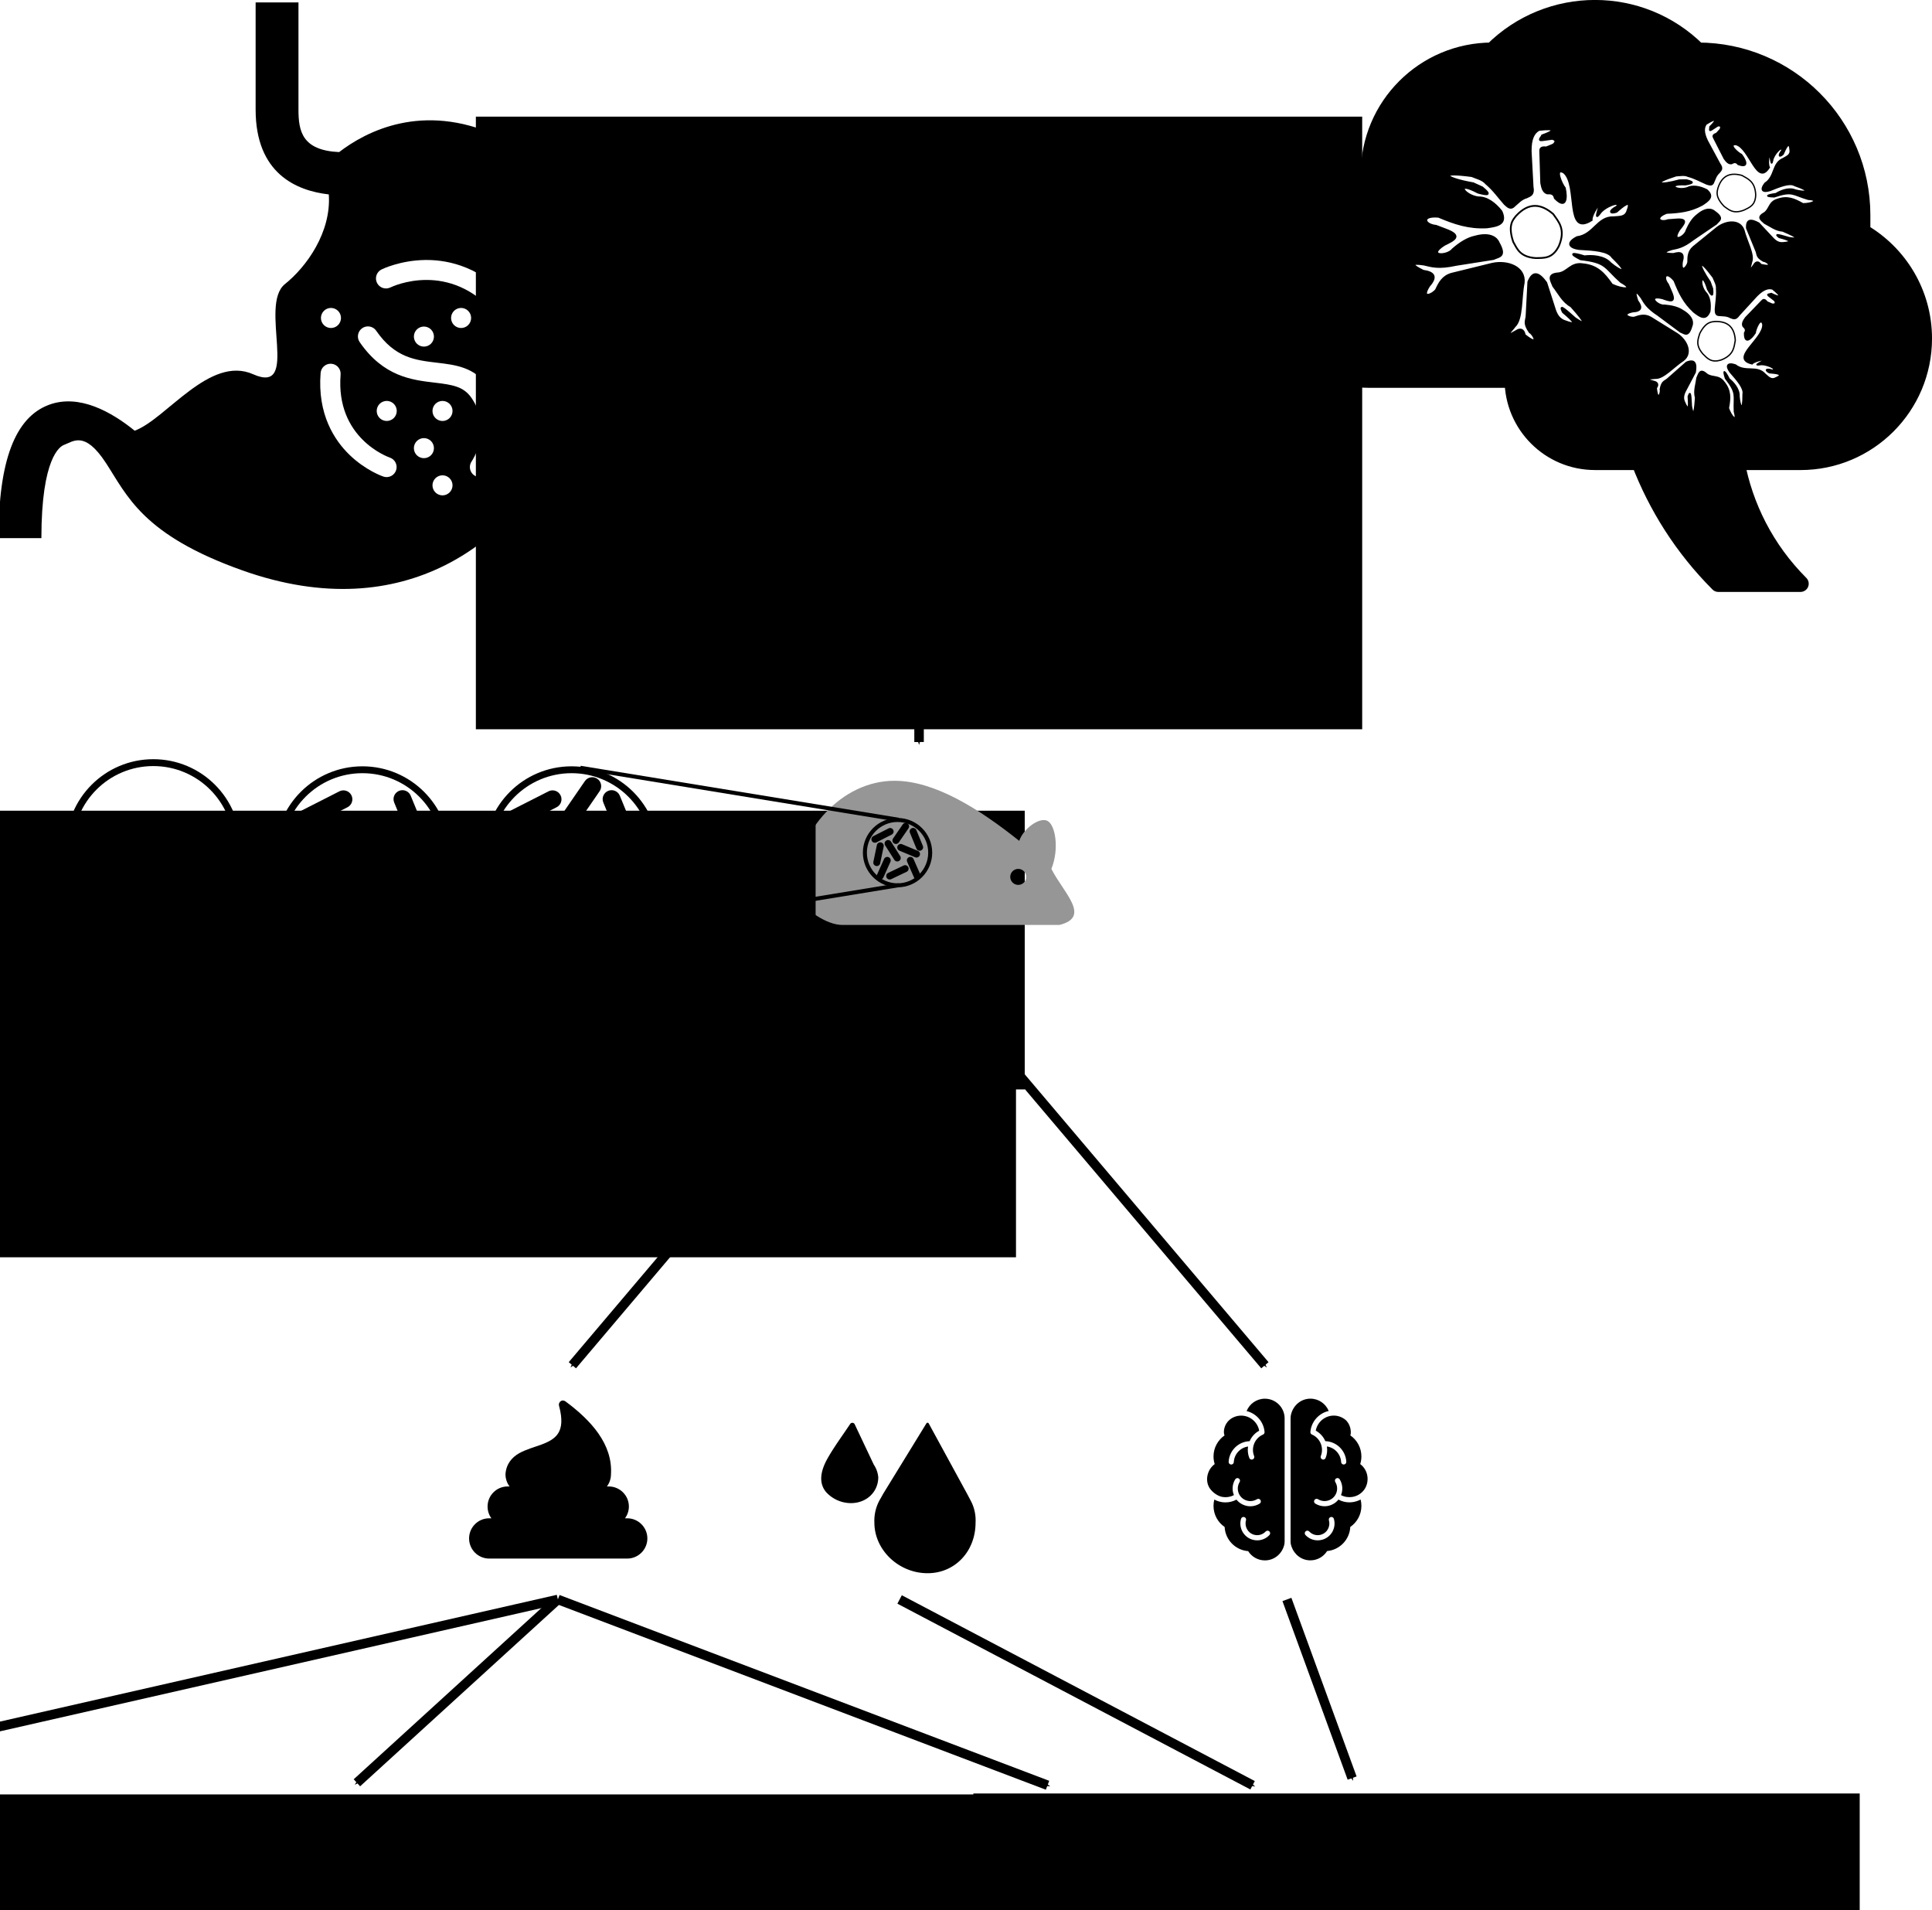 <?xml version="1.0" encoding="UTF-8" standalone="no"?>
<!-- Created with Inkscape (http://www.inkscape.org/) -->

<svg
   xmlns:dc="http://purl.org/dc/elements/1.1/"
   xmlns:cc="http://creativecommons.org/ns#"
   xmlns:rdf="http://www.w3.org/1999/02/22-rdf-syntax-ns#"
   xmlns:svg="http://www.w3.org/2000/svg"
   xmlns="http://www.w3.org/2000/svg"
   xmlns:sodipodi="http://sodipodi.sourceforge.net/DTD/sodipodi-0.dtd"
   xmlns:inkscape="http://www.inkscape.org/namespaces/inkscape"
   width="203.001mm"
   height="200.654mm"
   viewBox="0 0 203.001 200.654"
   version="1.1"
   id="svg829"
   inkscape:version="0.92.5 (2060ec1f9f, 2020-04-08)"
   sodipodi:docname="amma_2.svg"
   inkscape:export-filename="/home/bebatut/Documents/com/talks/2021/10_21_bim/images/amma_2.png"
   inkscape:export-xdpi="150"
   inkscape:export-ydpi="150">
  <defs
     id="defs823">
    <marker
       inkscape:isstock="true"
       style="overflow:visible"
       id="marker7229"
       refX="0"
       refY="0"
       orient="auto"
       inkscape:stockid="Arrow1Send">
      <path
         transform="matrix(-0.2,0,0,-0.2,-1.2,0)"
         style="fill:#000000;fill-opacity:1;fill-rule:evenodd;stroke:#000000;stroke-width:1pt;stroke-opacity:1"
         d="M 0,0 5,-5 -12.5,0 5,5 Z"
         id="path7227"
         inkscape:connector-curvature="0" />
    </marker>
    <marker
       inkscape:isstock="true"
       style="overflow:visible"
       id="marker6216"
       refX="0"
       refY="0"
       orient="auto"
       inkscape:stockid="Arrow1Send">
      <path
         transform="matrix(-0.2,0,0,-0.2,-1.2,0)"
         style="fill:#000000;fill-opacity:1;fill-rule:evenodd;stroke:#000000;stroke-width:1pt;stroke-opacity:1"
         d="M 0,0 5,-5 -12.5,0 5,5 Z"
         id="path6214"
         inkscape:connector-curvature="0" />
    </marker>
    <marker
       inkscape:isstock="true"
       style="overflow:visible"
       id="marker1105"
       refX="0"
       refY="0"
       orient="auto"
       inkscape:stockid="Arrow1Send">
      <path
         transform="matrix(-0.2,0,0,-0.2,-1.2,0)"
         style="fill:#000000;fill-opacity:1;fill-rule:evenodd;stroke:#000000;stroke-width:1pt;stroke-opacity:1"
         d="M 0,0 5,-5 -12.5,0 5,5 Z"
         id="path1103"
         inkscape:connector-curvature="0" />
    </marker>
    <marker
       inkscape:stockid="Arrow1Sstart"
       orient="auto"
       refY="0"
       refX="0"
       id="marker4029"
       style="overflow:visible"
       inkscape:isstock="true">
      <path
         id="path4027"
         d="M 0,0 5,-5 -12.5,0 5,5 Z"
         style="fill:#000000;fill-opacity:1;fill-rule:evenodd;stroke:#000000;stroke-width:1pt;stroke-opacity:1"
         transform="matrix(0.2,0,0,0.2,1.2,0)"
         inkscape:connector-curvature="0" />
    </marker>
    <marker
       inkscape:stockid="Arrow1Lend"
       orient="auto"
       refY="0"
       refX="0"
       id="Arrow1Lend"
       style="overflow:visible"
       inkscape:isstock="true">
      <path
         id="path3736"
         d="M 0,0 5,-5 -12.5,0 5,5 Z"
         style="fill:#000000;fill-opacity:1;fill-rule:evenodd;stroke:#000000;stroke-width:1pt;stroke-opacity:1"
         transform="matrix(-0.8,0,0,-0.8,-10,0)"
         inkscape:connector-curvature="0" />
    </marker>
    <marker
       inkscape:stockid="Arrow1Mstart"
       orient="auto"
       refY="0"
       refX="0"
       id="Arrow1Mstart"
       style="overflow:visible"
       inkscape:isstock="true">
      <path
         id="path3739"
         d="M 0,0 5,-5 -12.5,0 5,5 Z"
         style="fill:#000000;fill-opacity:1;fill-rule:evenodd;stroke:#000000;stroke-width:1pt;stroke-opacity:1"
         transform="matrix(0.4,0,0,0.4,4,0)"
         inkscape:connector-curvature="0" />
    </marker>
    <marker
       inkscape:stockid="Arrow1Send"
       orient="auto"
       refY="0"
       refX="0"
       id="Arrow1Send"
       style="overflow:visible"
       inkscape:isstock="true"
       inkscape:collect="always">
      <path
         id="path3748"
         d="M 0,0 5,-5 -12.5,0 5,5 Z"
         style="fill:#000000;fill-opacity:1;fill-rule:evenodd;stroke:#000000;stroke-width:1pt;stroke-opacity:1"
         transform="matrix(-0.2,0,0,-0.2,-1.2,0)"
         inkscape:connector-curvature="0" />
    </marker>
    <marker
       inkscape:stockid="Arrow1Sstart"
       orient="auto"
       refY="0"
       refX="0"
       id="Arrow1Sstart"
       style="overflow:visible"
       inkscape:isstock="true">
      <path
         id="path3745"
         d="M 0,0 5,-5 -12.5,0 5,5 Z"
         style="fill:#000000;fill-opacity:1;fill-rule:evenodd;stroke:#000000;stroke-width:1pt;stroke-opacity:1"
         transform="matrix(0.2,0,0,0.2,1.2,0)"
         inkscape:connector-curvature="0" />
    </marker>
    <marker
       inkscape:stockid="Arrow1Send"
       orient="auto"
       refY="0"
       refX="0"
       id="Arrow1Send-0"
       style="overflow:visible"
       inkscape:isstock="true">
      <path
         inkscape:connector-curvature="0"
         id="path3748-5"
         d="M 0,0 5,-5 -12.5,0 5,5 Z"
         style="fill:#000000;fill-opacity:1;fill-rule:evenodd;stroke:#000000;stroke-width:1pt;stroke-opacity:1"
         transform="matrix(-0.2,0,0,-0.2,-1.2,0)" />
    </marker>
    <marker
       inkscape:stockid="Arrow1Send"
       orient="auto"
       refY="0"
       refX="0"
       id="Arrow1Send-7"
       style="overflow:visible"
       inkscape:isstock="true">
      <path
         inkscape:connector-curvature="0"
         id="path3748-3"
         d="M 0,0 5,-5 -12.5,0 5,5 Z"
         style="fill:#000000;fill-opacity:1;fill-rule:evenodd;stroke:#000000;stroke-width:1pt;stroke-opacity:1"
         transform="matrix(-0.2,0,0,-0.2,-1.2,0)" />
    </marker>
    <marker
       inkscape:stockid="Arrow1Send"
       orient="auto"
       refY="0"
       refX="0"
       id="Arrow1Send-0-4"
       style="overflow:visible"
       inkscape:isstock="true">
      <path
         inkscape:connector-curvature="0"
         id="path3748-5-1"
         d="M 0,0 5,-5 -12.5,0 5,5 Z"
         style="fill:#000000;fill-opacity:1;fill-rule:evenodd;stroke:#000000;stroke-width:1pt;stroke-opacity:1"
         transform="matrix(-0.2,0,0,-0.2,-1.2,0)" />
    </marker>
    <marker
       inkscape:stockid="Arrow1Send"
       orient="auto"
       refY="0"
       refX="0"
       id="Arrow1Send-0-7"
       style="overflow:visible"
       inkscape:isstock="true">
      <path
         inkscape:connector-curvature="0"
         id="path3748-5-8"
         d="M 0,0 5,-5 -12.5,0 5,5 Z"
         style="fill:#000000;fill-opacity:1;fill-rule:evenodd;stroke:#000000;stroke-width:1pt;stroke-opacity:1"
         transform="matrix(-0.2,0,0,-0.2,-1.2,0)" />
    </marker>
    <marker
       inkscape:stockid="Arrow1Send"
       orient="auto"
       refY="0"
       refX="0"
       id="Arrow1Send-0-3"
       style="overflow:visible"
       inkscape:isstock="true">
      <path
         inkscape:connector-curvature="0"
         id="path3748-5-81"
         d="M 0,0 5,-5 -12.5,0 5,5 Z"
         style="fill:#000000;fill-opacity:1;fill-rule:evenodd;stroke:#000000;stroke-width:1pt;stroke-opacity:1"
         transform="matrix(-0.2,0,0,-0.2,-1.2,0)" />
    </marker>
    <marker
       inkscape:stockid="Arrow1Send"
       orient="auto"
       refY="0"
       refX="0"
       id="Arrow1Send-7-3"
       style="overflow:visible"
       inkscape:isstock="true">
      <path
         inkscape:connector-curvature="0"
         id="path3748-3-5"
         d="M 0,0 5,-5 -12.5,0 5,5 Z"
         style="fill:#000000;fill-opacity:1;fill-rule:evenodd;stroke:#000000;stroke-width:1pt;stroke-opacity:1"
         transform="matrix(-0.2,0,0,-0.2,-1.2,0)" />
    </marker>
    <marker
       inkscape:stockid="Arrow1Send"
       orient="auto"
       refY="0"
       refX="0"
       id="Arrow1Send-0-5"
       style="overflow:visible"
       inkscape:isstock="true">
      <path
         inkscape:connector-curvature="0"
         id="path3748-5-13"
         d="M 0,0 5,-5 -12.5,0 5,5 Z"
         style="fill:#000000;fill-opacity:1;fill-rule:evenodd;stroke:#000000;stroke-width:1pt;stroke-opacity:1"
         transform="matrix(-0.2,0,0,-0.2,-1.2,0)" />
    </marker>
    <marker
       inkscape:stockid="Arrow1Send"
       orient="auto"
       refY="0"
       refX="0"
       id="Arrow1Send-0-4-7"
       style="overflow:visible"
       inkscape:isstock="true">
      <path
         inkscape:connector-curvature="0"
         id="path3748-5-1-3"
         d="M 0,0 5,-5 -12.5,0 5,5 Z"
         style="fill:#000000;fill-opacity:1;fill-rule:evenodd;stroke:#000000;stroke-width:1pt;stroke-opacity:1"
         transform="matrix(-0.2,0,0,-0.2,-1.2,0)" />
    </marker>
    <marker
       inkscape:isstock="true"
       style="overflow:visible"
       id="marker1105-7"
       refX="0"
       refY="0"
       orient="auto"
       inkscape:stockid="Arrow1Send">
      <path
         inkscape:connector-curvature="0"
         transform="matrix(-0.2,0,0,-0.2,-1.2,0)"
         style="fill:#000000;fill-opacity:1;fill-rule:evenodd;stroke:#000000;stroke-width:1pt;stroke-opacity:1"
         d="M 0,0 5,-5 -12.5,0 5,5 Z"
         id="path1103-9" />
    </marker>
    <marker
       inkscape:isstock="true"
       style="overflow:visible"
       id="marker1105-8"
       refX="0"
       refY="0"
       orient="auto"
       inkscape:stockid="Arrow1Send">
      <path
         inkscape:connector-curvature="0"
         transform="matrix(-0.2,0,0,-0.2,-1.2,0)"
         style="fill:#000000;fill-opacity:1;fill-rule:evenodd;stroke:#000000;stroke-width:1pt;stroke-opacity:1"
         d="M 0,0 5,-5 -12.5,0 5,5 Z"
         id="path1103-0" />
    </marker>
    <marker
       inkscape:isstock="true"
       style="overflow:visible"
       id="marker1105-8-4"
       refX="0"
       refY="0"
       orient="auto"
       inkscape:stockid="Arrow1Send">
      <path
         inkscape:connector-curvature="0"
         transform="matrix(-0.2,0,0,-0.2,-1.2,0)"
         style="fill:#000000;fill-opacity:1;fill-rule:evenodd;stroke:#000000;stroke-width:1pt;stroke-opacity:1"
         d="M 0,0 5,-5 -12.5,0 5,5 Z"
         id="path1103-0-8" />
    </marker>
    <marker
       inkscape:isstock="true"
       style="overflow:visible"
       id="marker1105-8-9"
       refX="0"
       refY="0"
       orient="auto"
       inkscape:stockid="Arrow1Send">
      <path
         inkscape:connector-curvature="0"
         transform="matrix(-0.2,0,0,-0.2,-1.2,0)"
         style="fill:#000000;fill-opacity:1;fill-rule:evenodd;stroke:#000000;stroke-width:1pt;stroke-opacity:1"
         d="M 0,0 5,-5 -12.5,0 5,5 Z"
         id="path1103-0-0" />
    </marker>
    <marker
       inkscape:stockid="Arrow1Send"
       orient="auto"
       refY="0"
       refX="0"
       id="Arrow1Send-0-4-7-2"
       style="overflow:visible"
       inkscape:isstock="true">
      <path
         inkscape:connector-curvature="0"
         id="path3748-5-1-3-2"
         d="M 0,0 5,-5 -12.5,0 5,5 Z"
         style="fill:#000000;fill-opacity:1;fill-rule:evenodd;stroke:#000000;stroke-width:1pt;stroke-opacity:1"
         transform="matrix(-0.2,0,0,-0.2,-1.2,0)" />
    </marker>
    <marker
       inkscape:isstock="true"
       style="overflow:visible"
       id="marker1105-3"
       refX="0"
       refY="0"
       orient="auto"
       inkscape:stockid="Arrow1Send">
      <path
         inkscape:connector-curvature="0"
         transform="matrix(-0.2,0,0,-0.2,-1.2,0)"
         style="fill:#000000;fill-opacity:1;fill-rule:evenodd;stroke:#000000;stroke-width:1pt;stroke-opacity:1"
         d="M 0,0 5,-5 -12.5,0 5,5 Z"
         id="path1103-7" />
    </marker>
    <marker
       inkscape:isstock="true"
       style="overflow:visible"
       id="marker1105-8-90"
       refX="0"
       refY="0"
       orient="auto"
       inkscape:stockid="Arrow1Send">
      <path
         inkscape:connector-curvature="0"
         transform="matrix(-0.2,0,0,-0.2,-1.2,0)"
         style="fill:#000000;fill-opacity:1;fill-rule:evenodd;stroke:#000000;stroke-width:1pt;stroke-opacity:1"
         d="M 0,0 5,-5 -12.5,0 5,5 Z"
         id="path1103-0-2" />
    </marker>
    <marker
       inkscape:isstock="true"
       style="overflow:visible"
       id="marker1105-8-4-3"
       refX="0"
       refY="0"
       orient="auto"
       inkscape:stockid="Arrow1Send">
      <path
         inkscape:connector-curvature="0"
         transform="matrix(-0.2,0,0,-0.2,-1.2,0)"
         style="fill:#000000;fill-opacity:1;fill-rule:evenodd;stroke:#000000;stroke-width:1pt;stroke-opacity:1"
         d="M 0,0 5,-5 -12.5,0 5,5 Z"
         id="path1103-0-8-9" />
    </marker>
    <marker
       inkscape:isstock="true"
       style="overflow:visible"
       id="marker1105-8-9-9"
       refX="0"
       refY="0"
       orient="auto"
       inkscape:stockid="Arrow1Send">
      <path
         inkscape:connector-curvature="0"
         transform="matrix(-0.2,0,0,-0.2,-1.2,0)"
         style="fill:#000000;fill-opacity:1;fill-rule:evenodd;stroke:#000000;stroke-width:1pt;stroke-opacity:1"
         d="M 0,0 5,-5 -12.5,0 5,5 Z"
         id="path1103-0-0-7" />
    </marker>
    <marker
       inkscape:isstock="true"
       style="overflow:visible"
       id="marker1105-3-7"
       refX="0"
       refY="0"
       orient="auto"
       inkscape:stockid="Arrow1Send">
      <path
         inkscape:connector-curvature="0"
         transform="matrix(-0.2,0,0,-0.2,-1.2,0)"
         style="fill:#000000;fill-opacity:1;fill-rule:evenodd;stroke:#000000;stroke-width:1pt;stroke-opacity:1"
         d="M 0,0 5,-5 -12.5,0 5,5 Z"
         id="path1103-7-1" />
    </marker>
    <marker
       inkscape:isstock="true"
       style="overflow:visible"
       id="marker1105-8-90-3"
       refX="0"
       refY="0"
       orient="auto"
       inkscape:stockid="Arrow1Send">
      <path
         inkscape:connector-curvature="0"
         transform="matrix(-0.2,0,0,-0.2,-1.2,0)"
         style="fill:#000000;fill-opacity:1;fill-rule:evenodd;stroke:#000000;stroke-width:1pt;stroke-opacity:1"
         d="M 0,0 5,-5 -12.5,0 5,5 Z"
         id="path1103-0-2-8" />
    </marker>
    <marker
       inkscape:isstock="true"
       style="overflow:visible"
       id="marker1105-8-4-3-4"
       refX="0"
       refY="0"
       orient="auto"
       inkscape:stockid="Arrow1Send">
      <path
         inkscape:connector-curvature="0"
         transform="matrix(-0.2,0,0,-0.2,-1.2,0)"
         style="fill:#000000;fill-opacity:1;fill-rule:evenodd;stroke:#000000;stroke-width:1pt;stroke-opacity:1"
         d="M 0,0 5,-5 -12.5,0 5,5 Z"
         id="path1103-0-8-9-8" />
    </marker>
    <marker
       inkscape:isstock="true"
       style="overflow:visible"
       id="marker1105-3-7-9"
       refX="0"
       refY="0"
       orient="auto"
       inkscape:stockid="Arrow1Send">
      <path
         inkscape:connector-curvature="0"
         transform="matrix(-0.2,0,0,-0.2,-1.2,0)"
         style="fill:#000000;fill-opacity:1;fill-rule:evenodd;stroke:#000000;stroke-width:1pt;stroke-opacity:1"
         d="M 0,0 5,-5 -12.5,0 5,5 Z"
         id="path1103-7-1-5" />
    </marker>
    <marker
       inkscape:isstock="true"
       style="overflow:visible"
       id="marker1105-8-4-3-4-9"
       refX="0"
       refY="0"
       orient="auto"
       inkscape:stockid="Arrow1Send">
      <path
         inkscape:connector-curvature="0"
         transform="matrix(-0.2,0,0,-0.2,-1.2,0)"
         style="fill:#000000;fill-opacity:1;fill-rule:evenodd;stroke:#000000;stroke-width:1pt;stroke-opacity:1"
         d="M 0,0 5,-5 -12.5,0 5,5 Z"
         id="path1103-0-8-9-8-1" />
    </marker>
    <marker
       inkscape:isstock="true"
       style="overflow:visible"
       id="marker1105-3-7-8"
       refX="0"
       refY="0"
       orient="auto"
       inkscape:stockid="Arrow1Send">
      <path
         inkscape:connector-curvature="0"
         transform="matrix(-0.2,0,0,-0.2,-1.2,0)"
         style="fill:#000000;fill-opacity:1;fill-rule:evenodd;stroke:#000000;stroke-width:1pt;stroke-opacity:1"
         d="M 0,0 5,-5 -12.5,0 5,5 Z"
         id="path1103-7-1-8" />
    </marker>
    <marker
       inkscape:isstock="true"
       style="overflow:visible"
       id="marker1105-8-4-3-4-3"
       refX="0"
       refY="0"
       orient="auto"
       inkscape:stockid="Arrow1Send">
      <path
         inkscape:connector-curvature="0"
         transform="matrix(-0.2,0,0,-0.2,-1.2,0)"
         style="fill:#000000;fill-opacity:1;fill-rule:evenodd;stroke:#000000;stroke-width:1pt;stroke-opacity:1"
         d="M 0,0 5,-5 -12.5,0 5,5 Z"
         id="path1103-0-8-9-8-5" />
    </marker>
    <marker
       inkscape:isstock="true"
       style="overflow:visible"
       id="marker1105-3-7-9-2"
       refX="0"
       refY="0"
       orient="auto"
       inkscape:stockid="Arrow1Send">
      <path
         inkscape:connector-curvature="0"
         transform="matrix(-0.2,0,0,-0.2,-1.2,0)"
         style="fill:#000000;fill-opacity:1;fill-rule:evenodd;stroke:#000000;stroke-width:1pt;stroke-opacity:1"
         d="M 0,0 5,-5 -12.5,0 5,5 Z"
         id="path1103-7-1-5-2" />
    </marker>
    <marker
       inkscape:isstock="true"
       style="overflow:visible"
       id="marker1105-8-4-3-4-9-6"
       refX="0"
       refY="0"
       orient="auto"
       inkscape:stockid="Arrow1Send">
      <path
         inkscape:connector-curvature="0"
         transform="matrix(-0.2,0,0,-0.2,-1.2,0)"
         style="fill:#000000;fill-opacity:1;fill-rule:evenodd;stroke:#000000;stroke-width:1pt;stroke-opacity:1"
         d="M 0,0 5,-5 -12.5,0 5,5 Z"
         id="path1103-0-8-9-8-1-6" />
    </marker>
    <marker
       inkscape:isstock="true"
       style="overflow:visible"
       id="marker1105-3-8"
       refX="0"
       refY="0"
       orient="auto"
       inkscape:stockid="Arrow1Send">
      <path
         inkscape:connector-curvature="0"
         transform="matrix(-0.2,0,0,-0.2,-1.2,0)"
         style="fill:#000000;fill-opacity:1;fill-rule:evenodd;stroke:#000000;stroke-width:1pt;stroke-opacity:1"
         d="M 0,0 5,-5 -12.5,0 5,5 Z"
         id="path1103-7-5" />
    </marker>
    <marker
       inkscape:isstock="true"
       style="overflow:visible"
       id="marker1105-8-90-8"
       refX="0"
       refY="0"
       orient="auto"
       inkscape:stockid="Arrow1Send">
      <path
         inkscape:connector-curvature="0"
         transform="matrix(-0.2,0,0,-0.2,-1.2,0)"
         style="fill:#000000;fill-opacity:1;fill-rule:evenodd;stroke:#000000;stroke-width:1pt;stroke-opacity:1"
         d="M 0,0 5,-5 -12.5,0 5,5 Z"
         id="path1103-0-2-3" />
    </marker>
    <marker
       inkscape:isstock="true"
       style="overflow:visible"
       id="marker1105-8-4-3-0"
       refX="0"
       refY="0"
       orient="auto"
       inkscape:stockid="Arrow1Send">
      <path
         inkscape:connector-curvature="0"
         transform="matrix(-0.2,0,0,-0.2,-1.2,0)"
         style="fill:#000000;fill-opacity:1;fill-rule:evenodd;stroke:#000000;stroke-width:1pt;stroke-opacity:1"
         d="M 0,0 5,-5 -12.5,0 5,5 Z"
         id="path1103-0-8-9-6" />
    </marker>
    <marker
       inkscape:stockid="Arrow1Send"
       orient="auto"
       refY="0"
       refX="0"
       id="Arrow1Send-0-79"
       style="overflow:visible"
       inkscape:isstock="true">
      <path
         inkscape:connector-curvature="0"
         id="path3748-5-3"
         d="M 0,0 5,-5 -12.5,0 5,5 Z"
         style="fill:#000000;fill-opacity:1;fill-rule:evenodd;stroke:#000000;stroke-width:1pt;stroke-opacity:1"
         transform="matrix(-0.2,0,0,-0.2,-1.2,0)" />
    </marker>
    <marker
       inkscape:stockid="Arrow1Send"
       orient="auto"
       refY="0"
       refX="0"
       id="Arrow1Send-0-79-8"
       style="overflow:visible"
       inkscape:isstock="true">
      <path
         inkscape:connector-curvature="0"
         id="path3748-5-3-3"
         d="M 0,0 5,-5 -12.5,0 5,5 Z"
         style="fill:#000000;fill-opacity:1;fill-rule:evenodd;stroke:#000000;stroke-width:1pt;stroke-opacity:1"
         transform="matrix(-0.2,0,0,-0.2,-1.2,0)" />
    </marker>
    <marker
       inkscape:stockid="Arrow1Send"
       orient="auto"
       refY="0"
       refX="0"
       id="Arrow1Send-0-79-0"
       style="overflow:visible"
       inkscape:isstock="true">
      <path
         inkscape:connector-curvature="0"
         id="path3748-5-3-5"
         d="M 0,0 5,-5 -12.5,0 5,5 Z"
         style="fill:#000000;fill-opacity:1;fill-rule:evenodd;stroke:#000000;stroke-width:1pt;stroke-opacity:1"
         transform="matrix(-0.2,0,0,-0.2,-1.2,0)" />
    </marker>
    <marker
       inkscape:stockid="Arrow1Send"
       orient="auto"
       refY="0"
       refX="0"
       id="Arrow1Send-0-79-7-0"
       style="overflow:visible"
       inkscape:isstock="true">
      <path
         inkscape:connector-curvature="0"
         id="path3748-5-3-0-3"
         d="M 0,0 5,-5 -12.5,0 5,5 Z"
         style="fill:#000000;fill-opacity:1;fill-rule:evenodd;stroke:#000000;stroke-width:1pt;stroke-opacity:1"
         transform="matrix(-0.2,0,0,-0.2,-1.2,0)" />
    </marker>
    <marker
       inkscape:stockid="Arrow1Send"
       orient="auto"
       refY="0"
       refX="0"
       id="Arrow1Send-0-79-7-9"
       style="overflow:visible"
       inkscape:isstock="true">
      <path
         inkscape:connector-curvature="0"
         id="path3748-5-3-0-9"
         d="M 0,0 5,-5 -12.5,0 5,5 Z"
         style="fill:#000000;fill-opacity:1;fill-rule:evenodd;stroke:#000000;stroke-width:1pt;stroke-opacity:1"
         transform="matrix(-0.2,0,0,-0.2,-1.2,0)" />
    </marker>
    <marker
       inkscape:stockid="Arrow1Send"
       orient="auto"
       refY="0"
       refX="0"
       id="Arrow1Send-0-79-84"
       style="overflow:visible"
       inkscape:isstock="true">
      <path
         inkscape:connector-curvature="0"
         id="path3748-5-3-8"
         d="M 0,0 5,-5 -12.5,0 5,5 Z"
         style="fill:#000000;fill-opacity:1;fill-rule:evenodd;stroke:#000000;stroke-width:1pt;stroke-opacity:1"
         transform="matrix(-0.2,0,0,-0.2,-1.2,0)" />
    </marker>
    <marker
       inkscape:stockid="Arrow1Send"
       orient="auto"
       refY="0"
       refX="0"
       id="Arrow1Send-0-79-8-0"
       style="overflow:visible"
       inkscape:isstock="true">
      <path
         inkscape:connector-curvature="0"
         id="path3748-5-3-3-4"
         d="M 0,0 5,-5 -12.5,0 5,5 Z"
         style="fill:#000000;fill-opacity:1;fill-rule:evenodd;stroke:#000000;stroke-width:1pt;stroke-opacity:1"
         transform="matrix(-0.2,0,0,-0.2,-1.2,0)" />
    </marker>
    <marker
       inkscape:stockid="Arrow1Send"
       orient="auto"
       refY="0"
       refX="0"
       id="Arrow1Send-0-79-0-6"
       style="overflow:visible"
       inkscape:isstock="true">
      <path
         inkscape:connector-curvature="0"
         id="path3748-5-3-5-0"
         d="M 0,0 5,-5 -12.5,0 5,5 Z"
         style="fill:#000000;fill-opacity:1;fill-rule:evenodd;stroke:#000000;stroke-width:1pt;stroke-opacity:1"
         transform="matrix(-0.2,0,0,-0.2,-1.2,0)" />
    </marker>
    <marker
       inkscape:stockid="Arrow1Send"
       orient="auto"
       refY="0"
       refX="0"
       id="Arrow1Send-0-79-6"
       style="overflow:visible"
       inkscape:isstock="true">
      <path
         inkscape:connector-curvature="0"
         id="path3748-5-3-59"
         d="M 0,0 5,-5 -12.5,0 5,5 Z"
         style="fill:#000000;fill-opacity:1;fill-rule:evenodd;stroke:#000000;stroke-width:1pt;stroke-opacity:1"
         transform="matrix(-0.2,0,0,-0.2,-1.2,0)" />
    </marker>
    <marker
       inkscape:stockid="Arrow1Send"
       orient="auto"
       refY="0"
       refX="0"
       id="Arrow1Send-0-79-8-5"
       style="overflow:visible"
       inkscape:isstock="true">
      <path
         inkscape:connector-curvature="0"
         id="path3748-5-3-3-49"
         d="M 0,0 5,-5 -12.5,0 5,5 Z"
         style="fill:#000000;fill-opacity:1;fill-rule:evenodd;stroke:#000000;stroke-width:1pt;stroke-opacity:1"
         transform="matrix(-0.2,0,0,-0.2,-1.2,0)" />
    </marker>
    <marker
       inkscape:stockid="Arrow1Send"
       orient="auto"
       refY="0"
       refX="0"
       id="Arrow1Send-0-79-0-1"
       style="overflow:visible"
       inkscape:isstock="true">
      <path
         inkscape:connector-curvature="0"
         id="path3748-5-3-5-7"
         d="M 0,0 5,-5 -12.5,0 5,5 Z"
         style="fill:#000000;fill-opacity:1;fill-rule:evenodd;stroke:#000000;stroke-width:1pt;stroke-opacity:1"
         transform="matrix(-0.2,0,0,-0.2,-1.2,0)" />
    </marker>
    <marker
       inkscape:stockid="Arrow1Send"
       orient="auto"
       refY="0"
       refX="0"
       id="Arrow1Send-0-79-1"
       style="overflow:visible"
       inkscape:isstock="true">
      <path
         inkscape:connector-curvature="0"
         id="path3748-5-3-87"
         d="M 0,0 5,-5 -12.5,0 5,5 Z"
         style="fill:#000000;fill-opacity:1;fill-rule:evenodd;stroke:#000000;stroke-width:1pt;stroke-opacity:1"
         transform="matrix(-0.2,0,0,-0.2,-1.2,0)" />
    </marker>
    <marker
       inkscape:stockid="Arrow1Send"
       orient="auto"
       refY="0"
       refX="0"
       id="Arrow1Send-0-79-8-8"
       style="overflow:visible"
       inkscape:isstock="true">
      <path
         inkscape:connector-curvature="0"
         id="path3748-5-3-3-7"
         d="M 0,0 5,-5 -12.5,0 5,5 Z"
         style="fill:#000000;fill-opacity:1;fill-rule:evenodd;stroke:#000000;stroke-width:1pt;stroke-opacity:1"
         transform="matrix(-0.2,0,0,-0.2,-1.2,0)" />
    </marker>
    <marker
       inkscape:stockid="Arrow1Send"
       orient="auto"
       refY="0"
       refX="0"
       id="Arrow1Send-0-79-0-7"
       style="overflow:visible"
       inkscape:isstock="true">
      <path
         inkscape:connector-curvature="0"
         id="path3748-5-3-5-4"
         d="M 0,0 5,-5 -12.5,0 5,5 Z"
         style="fill:#000000;fill-opacity:1;fill-rule:evenodd;stroke:#000000;stroke-width:1pt;stroke-opacity:1"
         transform="matrix(-0.2,0,0,-0.2,-1.2,0)" />
    </marker>
    <marker
       inkscape:isstock="true"
       style="overflow:visible"
       id="marker6216-1"
       refX="0"
       refY="0"
       orient="auto"
       inkscape:stockid="Arrow1Send">
      <path
         transform="matrix(-0.2,0,0,-0.2,-1.2,0)"
         style="fill:#000000;fill-opacity:1;fill-rule:evenodd;stroke:#000000;stroke-width:1pt;stroke-opacity:1"
         d="M 0,0 5,-5 -12.5,0 5,5 Z"
         id="path6214-1"
         inkscape:connector-curvature="0" />
    </marker>
    <marker
       inkscape:isstock="true"
       style="overflow:visible"
       id="marker6216-1-1"
       refX="0"
       refY="0"
       orient="auto"
       inkscape:stockid="Arrow1Send">
      <path
         transform="matrix(-0.2,0,0,-0.2,-1.2,0)"
         style="fill:#000000;fill-opacity:1;fill-rule:evenodd;stroke:#000000;stroke-width:1pt;stroke-opacity:1"
         d="M 0,0 5,-5 -12.5,0 5,5 Z"
         id="path6214-1-8"
         inkscape:connector-curvature="0" />
    </marker>
    <marker
       inkscape:isstock="true"
       style="overflow:visible"
       id="marker6216-6"
       refX="0"
       refY="0"
       orient="auto"
       inkscape:stockid="Arrow1Send">
      <path
         transform="matrix(-0.2,0,0,-0.2,-1.2,0)"
         style="fill:#000000;fill-opacity:1;fill-rule:evenodd;stroke:#000000;stroke-width:1pt;stroke-opacity:1"
         d="M 0,0 5,-5 -12.5,0 5,5 Z"
         id="path6214-0"
         inkscape:connector-curvature="0" />
    </marker>
    <marker
       inkscape:isstock="true"
       style="overflow:visible"
       id="marker6216-6-5"
       refX="0"
       refY="0"
       orient="auto"
       inkscape:stockid="Arrow1Send">
      <path
         transform="matrix(-0.2,0,0,-0.2,-1.2,0)"
         style="fill:#000000;fill-opacity:1;fill-rule:evenodd;stroke:#000000;stroke-width:1pt;stroke-opacity:1"
         d="M 0,0 5,-5 -12.5,0 5,5 Z"
         id="path6214-0-6"
         inkscape:connector-curvature="0" />
    </marker>
    <marker
       inkscape:isstock="true"
       style="overflow:visible"
       id="marker6216-6-3"
       refX="0"
       refY="0"
       orient="auto"
       inkscape:stockid="Arrow1Send">
      <path
         transform="matrix(-0.2,0,0,-0.2,-1.2,0)"
         style="fill:#000000;fill-opacity:1;fill-rule:evenodd;stroke:#000000;stroke-width:1pt;stroke-opacity:1"
         d="M 0,0 5,-5 -12.5,0 5,5 Z"
         id="path6214-0-9"
         inkscape:connector-curvature="0" />
    </marker>
    <mask
       fill="white"
       id="mask-2">
      <path
         inkscape:connector-curvature="0"
         d="M 3.208,0.519 C 4.186,3.116 7.608,6.569 11.824,6.569 c 2.322,0 4.43,-0.825 6.08,-2.23 0.122,-0.061 1.253,1.222 1.711,1.711 0.092,0.122 0.092,0.153 0.092,0.153 C 14.146,11.06 4.705,10.358 0.244,1.955 0.611,0.733 1.13,0 1.13,0 2.322,0.489 3.208,0.519 3.208,0.519 Z"
         id="use11671"
         style="stroke-width:0.265" />
    </mask>
    <mask
       fill="white"
       id="mask-4">
      <rect
         id="use11675"
         x="0.122"
         y="0.153"
         width="23.954"
         height="27.498"
         style="stroke-width:0.265" />
    </mask>
    <path
       d="m 5.626,17.928 c 0,5.146 -0.393,6.826 -1.439,8.067 C 3.044,27.05 1.55,27.634 0,27.63 l 0.393,3.061 C 2.795,30.725 5.123,29.856 6.926,28.255 8.801,26.302 9.455,23.602 9.455,19.458 V 0 H 5.617 v 17.954 z"
       id="path0_fill"
       inkscape:connector-curvature="0" />
    <path
       d="m 17.741,15.623 c 0,2.217 0,4.17 0.174,5.85 h -3.358 l -0.218,-3.519 h -0.087 c -0.707,1.23 -1.726,2.247 -2.953,2.948 -1.226,0.701 -2.616,1.058 -4.025,1.037 C 3.96,21.939 0,20.074 0,12.544 V 0 h 3.838 v 11.902 c 0,4.082 1.221,6.826 4.701,6.826 1.092,-0.02 2.153,-0.365 3.052,-0.991 0.898,-0.626 1.594,-1.505 1.999,-2.528 0.233,-0.639 0.351,-1.316 0.349,-1.997 V 0.018 h 3.838 V 15.623 Z"
       id="path1_fill"
       inkscape:connector-curvature="0" />
    <path
       d="M 0.174,7.536 C 0.174,4.792 0.087,2.575 0,0.499 H 3.445 L 3.62,4.176 H 3.707 C 4.461,2.859 5.557,1.774 6.878,1.039 8.198,0.304 9.692,-0.053 11.2,0.006 c 5.094,0 8.932,4.398 8.932,10.908 0,7.715 -4.614,11.524 -9.595,11.524 C 9.258,22.492 7.988,22.21 6.85,21.619 5.712,21.029 4.746,20.15 4.047,19.069 H 3.96 V 30.724 H 0.166 V 7.501 Z M 3.969,13.254 c 0.01,0.535 0.068,1.068 0.174,1.592 0.313,1.3 1.049,2.457 2.091,3.285 1.042,0.828 2.33,1.279 3.657,1.28 4.056,0 6.402,-3.369 6.402,-8.286 0,-4.302 -2.224,-7.979 -6.271,-7.979 C 8.661,3.185 7.352,3.681 6.302,4.556 5.253,5.431 4.524,6.635 4.23,7.976 4.077,8.494 3.989,9.029 3.969,9.568 v 3.677 z"
       id="path2_fill"
       inkscape:connector-curvature="0" />
    <path
       d="M 4.161,0 8.775,12.676 c 0.48,1.416 1.003,3.105 1.352,4.398 h 0.087 c 0.393,-1.284 0.829,-2.929 1.352,-4.478 L 15.753,0.009 h 4.056 L 14.06,15.306 C 11.313,22.66 9.446,26.434 6.83,28.739 5.507,29.979 3.887,30.849 2.128,31.263 L 1.169,27.982 C 2.399,27.569 3.539,26.921 4.527,26.073 5.923,24.897 7.028,23.409 7.754,21.728 7.909,21.437 8.013,21.122 8.059,20.795 8.025,20.444 7.937,20.099 7.798,19.775 L 0,0.009 h 4.187 z"
       id="path3_fill"
       inkscape:connector-curvature="0" />
    <path
       d="m 7.021,0 v 6.158 h 5.486 V 9.131 H 7.021 V 20.69 c 0,2.639 0.741,4.17 2.878,4.17 0.75,0.012 1.498,-0.077 2.224,-0.264 l 0.174,2.929 C 11.207,27.913 10.053,28.091 8.897,28.053 8.13,28.1 7.362,27.978 6.646,27.696 5.931,27.413 5.285,26.977 4.754,26.416 3.663,25.264 3.271,23.355 3.271,20.831 V 9.131 H 0 V 6.158 H 3.271 V 1.012 Z"
       id="path4_fill"
       inkscape:connector-curvature="0" />
    <path
       d="m 3.628,11.928 c 0.087,5.278 3.402,7.451 7.231,7.451 2.002,0.063 3.993,-0.315 5.835,-1.108 l 0.654,2.789 c -2.207,0.935 -4.585,1.387 -6.978,1.328 C 3.881,22.388 0,18.042 0,11.568 0,5.093 3.751,0 9.891,0 16.773,0 18.613,6.158 18.613,10.107 18.607,10.716 18.563,11.325 18.483,11.928 H 3.655 Z M 14.872,9.14 c 0.044,-2.481 -1.003,-6.342 -5.312,-6.342 -3.881,0 -5.574,3.633 -5.879,6.342 H 14.88 Z"
       id="path5_fill"
       inkscape:connector-curvature="0" />
    <path
       d="M 0.174,7.179 C 0.174,4.654 0.131,2.481 0,0.484 H 3.358 L 3.489,4.698 H 3.663 C 4.623,1.813 6.934,4.4283e-4 9.499,4.4283e-4 9.866,-0.005 10.233,0.039 10.589,0.132 V 3.809 C 10.159,3.715 9.72,3.671 9.281,3.677 6.577,3.677 4.666,5.762 4.143,8.683 4.035,9.284 3.977,9.893 3.969,10.504 V 21.939 H 0.174 Z"
       id="path6_fill"
       inkscape:connector-curvature="0" />
    <path
       d="M 5.894,2.844 C 5.919,3.432 5.771,4.014 5.468,4.516 5.165,5.019 4.722,5.42 4.193,5.669 3.664,5.917 3.074,6.002 2.498,5.912 1.922,5.822 1.385,5.562 0.955,5.164 0.525,4.766 0.222,4.249 0.084,3.678 -0.054,3.106 -0.021,2.506 0.179,1.954 0.379,1.401 0.737,0.921 1.208,0.574 1.678,0.226 2.241,0.028 2.823,0.003 3.604,-0.031 4.366,0.25 4.941,0.783 5.517,1.315 5.86,2.057 5.894,2.844 Z"
       id="path7_fill"
       inkscape:connector-curvature="0" />
    <path
       d="M 18.265,7.134 C 10.415,7.134 3.559,4.258 0,0 c 1.325,3.82 3.796,7.131 7.069,9.473 3.273,2.342 7.187,3.6 11.2,3.6 4.013,0 7.927,-1.258 11.2,-3.6 C 32.742,7.131 35.213,3.82 36.538,0 32.971,4.258 26.115,7.134 18.265,7.134 Z"
       id="path8_fill"
       inkscape:connector-curvature="0" />
    <path
       d="m 18.273,5.939 c 7.85,0 14.706,2.877 18.265,7.134 C 35.213,9.253 32.742,5.943 29.469,3.6 26.196,1.258 22.282,0 18.269,0 14.256,0 10.342,1.258 7.069,3.6 3.796,5.943 1.325,9.253 0,13.073 3.567,8.825 10.423,5.939 18.273,5.939 Z"
       id="path9_fill"
       inkscape:connector-curvature="0" />
    <path
       d="M 7.428,3.583 C 7.46,4.324 7.274,5.058 6.892,5.692 6.51,6.326 5.951,6.832 5.284,7.145 4.617,7.458 3.874,7.564 3.147,7.451 2.42,7.337 1.743,7.009 1.202,6.507 0.66,6.005 0.279,5.353 0.105,4.632 -0.069,3.911 -0.026,3.155 0.227,2.459 0.48,1.762 0.932,1.157 1.526,0.72 2.12,0.283 2.829,0.033 3.564,0.003 4.547,-0.037 5.505,0.317 6.23,0.988 6.954,1.659 7.385,2.592 7.428,3.583 Z"
       id="path10_fill"
       inkscape:connector-curvature="0" />
    <path
       d="M 2.275,4.396 C 1.844,4.415 1.417,4.304 1.048,4.078 0.679,3.852 0.385,3.521 0.203,3.127 0.021,2.732 -0.04,2.292 0.026,1.862 0.092,1.432 0.283,1.031 0.575,0.711 0.867,0.391 1.247,0.165 1.666,0.062 2.086,-0.041 2.526,-0.015 2.931,0.134 3.336,0.284 3.688,0.552 3.942,0.903 4.197,1.255 4.342,1.674 4.359,2.109 4.383,2.691 4.177,3.259 3.786,3.687 3.395,4.116 2.852,4.371 2.275,4.396 Z"
       id="path11_fill"
       inkscape:connector-curvature="0" />
    <linearGradient
       gradientTransform="scale(1.222,0.818)"
       id="gradientFill-1"
       x1="0.741"
       x2="590.863"
       y1="3.666"
       y2="593.787"
       gradientUnits="userSpaceOnUse"
       spreadMethod="pad">
      <stop
         offset="0"
         stop-color="rgb(203,206,208)"
         stop-opacity="1"
         id="stop2" />
      <stop
         offset="1"
         stop-color="rgb(132,131,139)"
         stop-opacity="1"
         id="stop4" />
    </linearGradient>
    <linearGradient
       gradientTransform="scale(0.99,1.01)"
       id="gradientFill-2"
       x1="301.026"
       x2="703.067"
       y1="151.401"
       y2="553.442"
       gradientUnits="userSpaceOnUse"
       spreadMethod="pad">
      <stop
         offset="0"
         stop-color="rgb(39,109,195)"
         stop-opacity="1"
         id="stop7" />
      <stop
         offset="1"
         stop-color="rgb(22,92,170)"
         stop-opacity="1"
         id="stop9" />
    </linearGradient>
    <marker
       inkscape:stockid="Arrow1Send"
       orient="auto"
       refY="0"
       refX="0"
       id="Arrow1Send-0-6"
       style="overflow:visible"
       inkscape:isstock="true">
      <path
         inkscape:connector-curvature="0"
         id="path3748-5-32"
         d="M 0,0 5,-5 -12.5,0 5,5 Z"
         style="fill:#000000;fill-opacity:1;fill-rule:evenodd;stroke:#000000;stroke-width:1pt;stroke-opacity:1"
         transform="matrix(-0.2,0,0,-0.2,-1.2,0)" />
    </marker>
    <marker
       inkscape:stockid="Arrow1Send"
       orient="auto"
       refY="0"
       refX="0"
       id="Arrow1Send-0-61"
       style="overflow:visible"
       inkscape:isstock="true">
      <path
         inkscape:connector-curvature="0"
         id="path3748-5-5"
         d="M 0,0 5,-5 -12.5,0 5,5 Z"
         style="fill:#000000;fill-opacity:1;fill-rule:evenodd;stroke:#000000;stroke-width:1pt;stroke-opacity:1"
         transform="matrix(-0.2,0,0,-0.2,-1.2,0)" />
    </marker>
    <marker
       inkscape:stockid="Arrow1Send"
       orient="auto"
       refY="0"
       refX="0"
       id="Arrow1Send-0-61-4"
       style="overflow:visible"
       inkscape:isstock="true">
      <path
         inkscape:connector-curvature="0"
         id="path3748-5-5-7"
         d="M 0,0 5,-5 -12.5,0 5,5 Z"
         style="fill:#000000;fill-opacity:1;fill-rule:evenodd;stroke:#000000;stroke-width:1pt;stroke-opacity:1"
         transform="matrix(-0.2,0,0,-0.2,-1.2,0)" />
    </marker>
    <marker
       inkscape:stockid="Arrow1Send"
       orient="auto"
       refY="0"
       refX="0"
       id="Arrow1Send-0-61-4-5"
       style="overflow:visible"
       inkscape:isstock="true">
      <path
         inkscape:connector-curvature="0"
         id="path3748-5-5-7-6"
         d="M 0,0 5,-5 -12.5,0 5,5 Z"
         style="fill:#000000;fill-opacity:1;fill-rule:evenodd;stroke:#000000;stroke-width:1pt;stroke-opacity:1"
         transform="matrix(-0.2,0,0,-0.2,-1.2,0)" />
    </marker>
    <marker
       inkscape:stockid="Arrow1Send"
       orient="auto"
       refY="0"
       refX="0"
       id="Arrow1Send-0-54"
       style="overflow:visible"
       inkscape:isstock="true">
      <path
         inkscape:connector-curvature="0"
         id="path3748-5-7"
         d="M 0,0 5,-5 -12.5,0 5,5 Z"
         style="fill:#000000;fill-opacity:1;fill-rule:evenodd;stroke:#000000;stroke-width:1pt;stroke-opacity:1"
         transform="matrix(-0.2,0,0,-0.2,-1.2,0)" />
    </marker>
    <marker
       inkscape:stockid="Arrow1Send"
       orient="auto"
       refY="0"
       refX="0"
       id="Arrow1Send-0-54-4"
       style="overflow:visible"
       inkscape:isstock="true">
      <path
         inkscape:connector-curvature="0"
         id="path3748-5-7-3"
         d="M 0,0 5,-5 -12.5,0 5,5 Z"
         style="fill:#000000;fill-opacity:1;fill-rule:evenodd;stroke:#000000;stroke-width:1pt;stroke-opacity:1"
         transform="matrix(-0.2,0,0,-0.2,-1.2,0)" />
    </marker>
    <marker
       inkscape:stockid="Arrow1Send"
       orient="auto"
       refY="0"
       refX="0"
       id="Arrow1Send-0-54-43"
       style="overflow:visible"
       inkscape:isstock="true">
      <path
         inkscape:connector-curvature="0"
         id="path3748-5-7-1"
         d="M 0,0 5,-5 -12.5,0 5,5 Z"
         style="fill:#000000;fill-opacity:1;fill-rule:evenodd;stroke:#000000;stroke-width:1pt;stroke-opacity:1"
         transform="matrix(-0.2,0,0,-0.2,-1.2,0)" />
    </marker>
    <marker
       inkscape:stockid="Arrow1Send"
       orient="auto"
       refY="0"
       refX="0"
       id="Arrow1Send-0-54-43-9"
       style="overflow:visible"
       inkscape:isstock="true">
      <path
         inkscape:connector-curvature="0"
         id="path3748-5-7-1-2"
         d="M 0,0 5,-5 -12.5,0 5,5 Z"
         style="fill:#000000;fill-opacity:1;fill-rule:evenodd;stroke:#000000;stroke-width:1pt;stroke-opacity:1"
         transform="matrix(-0.2,0,0,-0.2,-1.2,0)" />
    </marker>
    <marker
       inkscape:stockid="Arrow1Send"
       orient="auto"
       refY="0"
       refX="0"
       id="Arrow1Send-0-54-4-1"
       style="overflow:visible"
       inkscape:isstock="true">
      <path
         inkscape:connector-curvature="0"
         id="path3748-5-7-3-8"
         d="M 0,0 5,-5 -12.5,0 5,5 Z"
         style="fill:#000000;fill-opacity:1;fill-rule:evenodd;stroke:#000000;stroke-width:1pt;stroke-opacity:1"
         transform="matrix(-0.2,0,0,-0.2,-1.2,0)" />
    </marker>
    <marker
       inkscape:stockid="Arrow1Send"
       orient="auto"
       refY="0"
       refX="0"
       id="Arrow1Send-0-54-9"
       style="overflow:visible"
       inkscape:isstock="true">
      <path
         inkscape:connector-curvature="0"
         id="path3748-5-7-2"
         d="M 0,0 5,-5 -12.5,0 5,5 Z"
         style="fill:#000000;fill-opacity:1;fill-rule:evenodd;stroke:#000000;stroke-width:1pt;stroke-opacity:1"
         transform="matrix(-0.2,0,0,-0.2,-1.2,0)" />
    </marker>
    <marker
       inkscape:stockid="Arrow1Send"
       orient="auto"
       refY="0"
       refX="0"
       id="Arrow1Send-0-54-3"
       style="overflow:visible"
       inkscape:isstock="true">
      <path
         inkscape:connector-curvature="0"
         id="path3748-5-7-7"
         d="M 0,0 5,-5 -12.5,0 5,5 Z"
         style="fill:#000000;fill-opacity:1;fill-rule:evenodd;stroke:#000000;stroke-width:1pt;stroke-opacity:1"
         transform="matrix(-0.2,0,0,-0.2,-1.2,0)" />
    </marker>
  </defs>
  <sodipodi:namedview
     id="base"
     pagecolor="#ffffff"
     bordercolor="#666666"
     borderopacity="1.0"
     inkscape:pageopacity="0.0"
     inkscape:pageshadow="2"
     inkscape:zoom="0.70000002"
     inkscape:cx="270.09826"
     inkscape:cy="219.53875"
     inkscape:document-units="mm"
     inkscape:current-layer="layer3"
     showgrid="false"
     inkscape:window-width="1920"
     inkscape:window-height="1163"
     inkscape:window-x="1920"
     inkscape:window-y="0"
     inkscape:window-maximized="1"
     fit-margin-top="0"
     fit-margin-left="0"
     fit-margin-right="0"
     fit-margin-bottom="0" />
  <g
     inkscape:label="Layer 1"
     inkscape:groupmode="layer"
     id="layer1"
     style="display:inline"
     transform="translate(99.541,-47.165)">
    <flowRoot
       xml:space="preserve"
       id="flowRoot1428"
       style="font-style:normal;font-weight:normal;font-size:55px;line-height:125%;font-family:sans-serif;text-align:center;letter-spacing:0px;word-spacing:0px;text-anchor:middle;fill:#000000;fill-opacity:1;stroke:none;stroke-width:1px;stroke-linecap:butt;stroke-linejoin:miter;stroke-opacity:1"><flowRegion
         id="flowRegion1430"><rect
           id="rect1432"
           width="295"
           height="171.429"
           x="-7.143"
           y="495.377" /></flowRegion><flowPara
         id="flowPara1434" /></flowRoot>  </g>
  <g
     inkscape:groupmode="layer"
     id="layer2"
     inkscape:label="system"
     style="display:inline"
     transform="translate(99.541,-47.165)">
    <g
       id="g13575"
       transform="translate(-227.854,-1.1)">
      <g
         id="g4"
         transform="matrix(2.251,0,0,2.251,-1157.161,-133.81)">
        <path
           id="path2"
           d="m 594.271,87.213 c -3.504,-1.576 -6.133,-0.181 -7.373,0.771 C 585.168,87.904 585,87.007 585,86 v -5 h -2 v 5 c 0,2.981 1.9,3.788 3.416,3.959 0.121,1.768 -1.043,3.382 -2.047,4.184 -1.236,0.99 0.744,5.199 -1.484,4.209 -2.033,-0.904 -4.063,2.099 -5.531,2.634 -1.08,-0.876 -2.588,-1.729 -3.996,-1.21 C 571.771,100.362 571,102.398 571,106 h 2 c 0,-3.768 0.875,-4.283 1.051,-4.349 0.439,-0.161 0.965,-0.679 1.957,0.835 0.992,1.514 1.693,3.359 6.381,5.022 C 590.063,110.232 595,106 597,102 c 2,-4 2.221,-12.56 -2.729,-14.787 z"
           inkscape:connector-curvature="0" />
      </g>
      <g
         inkscape:label="Layer 1"
         id="layer1-9"
         transform="matrix(0.454,0,0,0.454,-31.797,-57.009)">
        <path
           sodipodi:nodetypes="cscscscscscscscscscscscscscccccccccccscscscscscscssscscccccccccccccccscscscscscssscscsscscscscscsccccccccscscscscsssscscscs"
           id="path5999-3"
           d="m 453.435,345.823 c 0.433,0.433 1.032,0.681 1.643,0.681 0.609,0 1.207,-0.248 1.64,-0.681 0.433,-0.431 0.681,-1.029 0.681,-1.64 0,-0.611 -0.248,-1.21 -0.681,-1.643 -0.433,-0.431 -1.032,-0.678 -1.64,-0.678 -0.611,0 -1.21,0.248 -1.643,0.678 -0.431,0.433 -0.678,1.032 -0.678,1.643 0,0.611 0.248,1.209 0.678,1.64 z m 3.964,-18.853 c 0,-0.609 -0.248,-1.207 -0.681,-1.64 -0.433,-0.431 -1.032,-0.678 -1.64,-0.678 -0.611,0 -1.21,0.248 -1.643,0.678 -0.431,0.433 -0.678,1.032 -0.678,1.64 0,0.614 0.248,1.212 0.678,1.643 0.433,0.433 1.032,0.681 1.643,0.681 0.609,0 1.207,-0.248 1.64,-0.681 0.433,-0.431 0.681,-1.029 0.681,-1.643 z m -8.266,10.249 c 0.431,0.431 1.029,0.678 1.64,0.678 0.611,0 1.21,-0.248 1.643,-0.678 0.431,-0.433 0.678,-1.032 0.678,-1.643 0,-0.611 -0.248,-1.21 -0.678,-1.64 -0.433,-0.433 -1.032,-0.681 -1.643,-0.681 -0.611,0 -1.207,0.248 -1.64,0.681 -0.433,0.431 -0.681,1.029 -0.681,1.64 0,0.611 0.248,1.21 0.681,1.643 z m -15.597,-0.109 c 3.741,3.627 7.69,4.991 7.857,5.047 1.214,0.41 2.532,-0.24 2.943,-1.455 0.41,-1.212 -0.238,-2.526 -1.447,-2.94 -0.528,-0.184 -12.577,-4.549 -11.394,-19.21 0.103,-1.278 -0.849,-2.397 -2.127,-2.5 -0.064,-0.005 -0.127,-0.008 -0.189,-0.008 -1.197,-2.5e-4 -2.213,0.92 -2.311,2.135 -0.771,9.555 3.201,15.569 6.669,18.931 z m 10.954,-10.138 c 0,-0.611 -0.248,-1.21 -0.681,-1.643 -0.431,-0.431 -1.029,-0.681 -1.64,-0.681 -0.611,0 -1.21,0.25 -1.643,0.681 -0.431,0.433 -0.678,1.032 -0.678,1.643 0,0.609 0.248,1.207 0.678,1.64 0.433,0.431 1.032,0.678 1.643,0.678 0.611,0 1.21,-0.248 1.64,-0.678 0.433,-0.434 0.681,-1.032 0.681,-1.64 z m -13.589,-23.155 c -0.431,-0.433 -1.029,-0.681 -1.64,-0.681 -0.611,0 -1.21,0.248 -1.64,0.681 -0.433,0.433 -0.681,1.029 -0.681,1.64 0,0.611 0.248,1.21 0.681,1.643 0.431,0.431 1.029,0.678 1.64,0.678 0.611,0 1.21,-0.248 1.64,-0.678 0.433,-0.433 0.681,-1.032 0.681,-1.643 0,-0.611 -0.247,-1.21 -0.681,-1.64 z m 6.915,3.59 c -0.455,0 -0.914,0.133 -1.317,0.411 -1.055,0.728 -1.32,2.174 -0.591,3.229 5.511,7.982 12.067,8.751 17.334,9.37 4.258,0.5 6.755,0.912 8.57,3.575 5.013,7.356 0.069,14.561 0.019,14.633 -0.737,1.049 -0.484,2.497 0.565,3.234 1.049,0.737 2.497,0.484 3.234,-0.565 0.282,-0.401 6.822,-9.935 0.019,-19.916 -3.095,-4.541 -7.553,-5.065 -11.864,-5.571 -5.008,-0.588 -9.737,-1.143 -14.055,-7.397 -0.45,-0.652 -1.175,-1.003 -1.912,-1.003 z m 31.81,8.297 c 0.431,-0.431 0.678,-1.029 0.678,-1.64 0,-0.611 -0.248,-1.21 -0.678,-1.64 -0.433,-0.433 -1.032,-0.681 -1.643,-0.681 -0.611,0 -1.21,0.248 -1.64,0.681 -0.433,0.431 -0.681,1.029 -0.681,1.64 0,0.611 0.248,1.21 0.681,1.64 0.431,0.433 1.029,0.681 1.64,0.681 0.611,0 1.21,-0.248 1.643,-0.681 z m -7.925,-10.247 c 0,-0.611 -0.248,-1.21 -0.681,-1.64 -0.431,-0.433 -1.029,-0.681 -1.64,-0.681 -0.611,0 -1.21,0.248 -1.643,0.681 -0.431,0.431 -0.678,1.029 -0.678,1.64 0,0.614 0.248,1.21 0.678,1.643 0.433,0.431 1.032,0.678 1.643,0.678 0.611,0 1.21,-0.248 1.64,-0.678 0.433,-0.433 0.681,-1.032 0.681,-1.643 z m -8.607,4.302 c 0,-0.608 -0.248,-1.207 -0.678,-1.64 -0.433,-0.431 -1.032,-0.678 -1.643,-0.678 -0.611,0 -1.21,0.248 -1.64,0.678 -0.433,0.431 -0.681,1.029 -0.681,1.64 0,0.614 0.248,1.21 0.681,1.643 0.431,0.433 1.029,0.681 1.64,0.681 0.611,0 1.21,-0.248 1.643,-0.681 0.431,-0.433 0.678,-1.032 0.678,-1.643 z m 17.891,-8.15 c -6.691,-7.866 -14.271,-9.571 -19.581,-9.571 -0.129,0 -0.256,10e-4 -0.383,0.003 -5.746,0.089 -9.88,2.101 -10.053,2.186 -1.149,0.568 -1.62,1.96 -1.052,3.11 0.567,1.147 1.956,1.619 3.104,1.055 0.574,-0.279 13.673,-6.419 24.429,6.226 0.831,0.977 2.296,1.094 3.272,0.264 0.976,-0.831 1.094,-2.295 0.264,-3.272 z m 1.303,23.042 c -0.614,0 -1.21,0.248 -1.643,0.678 -0.431,0.433 -0.678,1.029 -0.678,1.643 0,0.611 0.248,1.21 0.678,1.64 0.433,0.431 1.032,0.681 1.643,0.681 0.608,0 1.207,-0.25 1.64,-0.681 0.433,-0.433 0.681,-1.032 0.681,-1.64 0,-0.611 -0.248,-1.21 -0.681,-1.643 -0.431,-0.431 -1.032,-0.678 -1.64,-0.678 z m 4.302,-8.606 c -0.611,0 -1.21,0.248 -1.643,0.681 -0.431,0.431 -0.678,1.029 -0.678,1.64 0,0.611 0.248,1.21 0.678,1.64 0.433,0.433 1.032,0.681 1.643,0.681 0.611,0 1.21,-0.248 1.64,-0.681 0.433,-0.431 0.681,-1.029 0.681,-1.64 0,-0.611 -0.248,-1.21 -0.681,-1.64 -0.431,-0.433 -1.029,-0.681 -1.64,-0.681 z"
           inkscape:connector-curvature="0"
           style="fill:#ffffff;fill-opacity:1;stroke-width:0.252" />
      </g>
    </g>
    <g
       id="g5522"
       transform="translate(37.418,-0.258)">
      <path
         id="path16"
         d="M 21.995,87.3 H 6.88 c -5.962,0 -10.795,-4.832 -10.795,-10.796 0,-5.963 4.832,-10.796 10.795,-10.796 0,-7.154 5.8,-12.953 12.956,-12.954 5.962,-5.963 15.631,-5.963 21.592,0 9.54,0 17.275,7.732 17.275,17.274 v 1.746 c 3.868,2.241 6.477,6.415 6.477,11.211 0,7.151 -5.801,12.954 -12.955,12.954 h -6.735 c 0.869,4.689 3.107,9.173 6.735,12.802 h -8.636 C 39.829,104.979 37.085,100.6 35.299,95.938 h -4.669 c -4.769,0 -8.635,-3.867 -8.635,-8.638 z"
         stroke-miterlimit="10"
         style="stroke:#000000;stroke-width:1.727;stroke-linecap:round;stroke-linejoin:round;stroke-miterlimit:10"
         inkscape:connector-curvature="0" />
      <g
         transform="matrix(0.706,0,0,0.706,-14.098,14.872)"
         id="g3698">
        <path
           style="fill:#ffffff;fill-opacity:1;fill-rule:evenodd;stroke:#000000;stroke-width:0.265px;stroke-linecap:butt;stroke-linejoin:miter;stroke-opacity:1"
           d="m 53.222,75.459 c 0.493,-0.241 1.085,-0.349 0.85,-1.559 l -0.283,-5.292 c -0.02,-1.913 0.495,-2.758 1.228,-3.166 2.624,-0.299 2.317,0.149 0.472,0.803 -0.118,0.309 -0.774,0.859 0.142,0.709 l 1.37,-0.189 c 0.421,0.143 0.715,0.334 0.142,0.85 l -1.039,0.425 c -0.844,-0.107 -0.923,0.224 -0.898,0.614 l 0.142,4.677 c 0.131,0.688 0.274,1.364 0.898,1.559 0.512,-0.031 0.994,-0.003 1.134,0.709 1.696,1.738 1.827,-0.042 1.491,-1.517 -0.49,-0.585 -1.571,-3.092 -0.168,-2.311 2.222,1.819 0.156,9.653 4.158,7.087 -0.1,-0.86 1.715,-3.423 0.992,-1.654 -0.159,0.664 -0.488,1.588 0.189,0.709 0.681,-1.086 3.273,-2.008 2.551,-1.063 -1.171,0.588 -1.111,1.138 -0.047,0.78 0.847,-0.734 2.369,-2.073 1.654,-0.236 -0.289,1.11 -1.254,0.943 -2.079,1.039 -2.423,-0.092 -2.926,2.616 -5.433,2.953 -1.534,0.777 -1.306,1.561 0.283,1.772 2.166,0.123 4.332,0.245 4.961,1.228 2.805,2.726 1.194,2.084 -0.26,0.874 -0.969,-1.105 -2.906,-1.148 -3.874,-1.016 -1.913,-0.611 -2.364,-0.441 -0.591,0.449 3.937,0.457 3.512,1.174 6,3.378 2.12,1.173 0.282,1.134 -1.323,0.378 -1.173,-1.672 -2.18,-2.821 -4.347,-3.024 -1.767,-0.276 -2.233,1.145 -3.567,1.347 -1.848,0.114 -1.149,1.076 -0.827,1.913 0.82,1.062 1.425,2.339 2.646,3 2.59,2.9 1.954,2.677 0.614,1.772 -1.047,-0.883 -2.614,-2.452 -1.819,-0.898 1.716,1.45 2.201,2.047 0.213,1.299 -1.018,-0.38 -1.303,-1.31 -1.583,-2.244 l -1.11,-3.449 c -1.024,-1.408 -1.959,-1.908 -2.669,-0.118 l -0.26,4.985 c -0.024,0.808 -0.528,1.123 0.472,2.528 0.465,0.166 1.635,2.285 -0.756,0.378 -0.073,-0.631 -0.509,-1.11 -1.323,-0.543 -1.957,1.143 -0.524,-0.172 -0.165,-0.709 1.18,-1.069 0.9,-4.328 1.347,-6.496 0.266,-2.331 -2.36,-3.342 -4.701,-2.835 l -6.048,1.488 c -1.331,0.382 -1.823,1.364 -2.291,2.362 -0.43,0.654 -2.354,1.551 -1.039,-0.543 1.263,-1.412 0.691,-2.05 -0.874,-2.268 -1.737,-0.855 -1.828,-1.2 0.095,-0.921 1.16,0.266 2.142,0.631 4.819,0.047 l 5.552,-0.874 c 0.73,-0.377 1.99,-0.271 0.756,-2.433 0,0 -0.545,-1.743 -3.544,-0.898 -1.061,0.222 -2.16,0.889 -3.284,1.866 -0.807,1.074 -3.929,1.077 -1.252,-0.638 1.344,-0.658 2.836,-1.304 0.26,-2.268 l -1.488,-0.567 c -1.715,-0.157 -2.301,-1.561 0.354,-1.347 2.409,1.014 4.5,1.727 7.205,1.583 1.539,-0.211 3.037,-0.451 2.173,-2.386 -0.985,-1.261 -2.233,-2.129 -3.425,-2.079 -2.145,-0.264 -3.541,-2.545 -0.071,-0.709 1.338,0.376 2.169,0.466 0.638,-0.78 l -1.347,-0.614 c -3.984,-0.699 -5.479,-1.767 -0.213,-1.063 0.742,0.327 1.579,0.464 2.15,1.134 1.127,0.955 1.838,2.013 2.74,3.024 0.449,0.4 0.88,0.908 1.512,0.213 0.535,-0.428 0.859,-0.915 1.795,-1.228 z"
           id="path3692"
           inkscape:connector-curvature="0"
           sodipodi:nodetypes="ccccccccccccccccccccccccccccccccccccccccccccccccccccccccccccccccccccccccc" />
        <path
           style="fill:none;fill-rule:evenodd;stroke:#000000;stroke-width:0.265px;stroke-linecap:butt;stroke-linejoin:miter;stroke-opacity:1"
           d="m 51.639,78.199 c 1.904,-2.048 3.726,-1.771 5.504,-0.236 0.72,1.066 1.917,2.183 0.85,4.725 -0.963,1.96 -2.252,1.79 -3.449,1.819 -2.468,-0.153 -2.834,-1.547 -3.355,-2.41 -0.887,-2.618 0.055,-3.382 0.449,-3.898 z"
           id="path3694"
           inkscape:connector-curvature="0"
           sodipodi:nodetypes="cccccc" />
      </g>
      <g
         transform="matrix(0.468,-0.221,0.221,0.468,2.102,41.994)"
         id="g3698-3">
        <path
           style="fill:#ffffff;fill-opacity:1;fill-rule:evenodd;stroke:#000000;stroke-width:0.265px;stroke-linecap:butt;stroke-linejoin:miter;stroke-opacity:1"
           d="m 53.222,75.459 c 0.493,-0.241 1.085,-0.349 0.85,-1.559 l -0.283,-5.292 c -0.02,-1.913 0.495,-2.758 1.228,-3.166 2.624,-0.299 2.317,0.149 0.472,0.803 -0.118,0.309 -0.774,0.859 0.142,0.709 l 1.37,-0.189 c 0.421,0.143 0.715,0.334 0.142,0.85 l -1.039,0.425 c -0.844,-0.107 -0.923,0.224 -0.898,0.614 l 0.142,4.677 c 0.131,0.688 0.274,1.364 0.898,1.559 0.512,-0.031 0.994,-0.003 1.134,0.709 1.696,1.738 1.827,-0.042 1.491,-1.517 -0.49,-0.585 -1.571,-3.092 -0.168,-2.311 2.222,1.819 0.156,9.653 4.158,7.087 -0.1,-0.86 1.715,-3.423 0.992,-1.654 -0.159,0.664 -0.488,1.588 0.189,0.709 0.681,-1.086 3.273,-2.008 2.551,-1.063 -1.171,0.588 -1.111,1.138 -0.047,0.78 0.847,-0.734 2.369,-2.073 1.654,-0.236 -0.289,1.11 -1.254,0.943 -2.079,1.039 -2.423,-0.092 -2.926,2.616 -5.433,2.953 -1.534,0.777 -1.306,1.561 0.283,1.772 2.166,0.123 4.332,0.245 4.961,1.228 2.805,2.726 1.194,2.084 -0.26,0.874 -0.969,-1.105 -2.906,-1.148 -3.874,-1.016 -1.913,-0.611 -2.364,-0.441 -0.591,0.449 3.937,0.457 3.512,1.174 6,3.378 2.12,1.173 0.282,1.134 -1.323,0.378 -1.173,-1.672 -2.18,-2.821 -4.347,-3.024 -1.767,-0.276 -2.233,1.145 -3.567,1.347 -1.848,0.114 -1.149,1.076 -0.827,1.913 0.82,1.062 1.425,2.339 2.646,3 2.59,2.9 1.954,2.677 0.614,1.772 -1.047,-0.883 -2.614,-2.452 -1.819,-0.898 1.716,1.45 2.201,2.047 0.213,1.299 -1.018,-0.38 -1.303,-1.31 -1.583,-2.244 l -1.11,-3.449 c -1.024,-1.408 -1.959,-1.908 -2.669,-0.118 l -0.26,4.985 c -0.024,0.808 -0.528,1.123 0.472,2.528 0.465,0.166 1.635,2.285 -0.756,0.378 -0.073,-0.631 -0.509,-1.11 -1.323,-0.543 -1.957,1.143 -0.524,-0.172 -0.165,-0.709 1.18,-1.069 0.9,-4.328 1.347,-6.496 0.266,-2.331 -2.36,-3.342 -4.701,-2.835 l -6.048,1.488 c -1.331,0.382 -1.823,1.364 -2.291,2.362 -0.43,0.654 -2.354,1.551 -1.039,-0.543 1.263,-1.412 0.691,-2.05 -0.874,-2.268 -1.737,-0.855 -1.828,-1.2 0.095,-0.921 1.16,0.266 2.142,0.631 4.819,0.047 l 5.552,-0.874 c 0.73,-0.377 1.99,-0.271 0.756,-2.433 0,0 -0.545,-1.743 -3.544,-0.898 -1.061,0.222 -2.16,0.889 -3.284,1.866 -0.807,1.074 -3.929,1.077 -1.252,-0.638 1.344,-0.658 2.836,-1.304 0.26,-2.268 l -1.488,-0.567 c -1.715,-0.157 -2.301,-1.561 0.354,-1.347 2.409,1.014 4.5,1.727 7.205,1.583 1.539,-0.211 3.037,-0.451 2.173,-2.386 -0.985,-1.261 -2.233,-2.129 -3.425,-2.079 -2.145,-0.264 -3.541,-2.545 -0.071,-0.709 1.338,0.376 2.169,0.466 0.638,-0.78 l -1.347,-0.614 c -3.984,-0.699 -5.479,-1.767 -0.213,-1.063 0.742,0.327 1.579,0.464 2.15,1.134 1.127,0.955 1.838,2.013 2.74,3.024 0.449,0.4 0.88,0.908 1.512,0.213 0.535,-0.428 0.859,-0.915 1.795,-1.228 z"
           id="path3692-8"
           inkscape:connector-curvature="0"
           sodipodi:nodetypes="ccccccccccccccccccccccccccccccccccccccccccccccccccccccccccccccccccccccccc" />
        <path
           style="fill:none;fill-rule:evenodd;stroke:#000000;stroke-width:0.265px;stroke-linecap:butt;stroke-linejoin:miter;stroke-opacity:1"
           d="m 51.639,78.199 c 1.904,-2.048 3.726,-1.771 5.504,-0.236 0.72,1.066 1.917,2.183 0.85,4.725 -0.963,1.96 -2.252,1.79 -3.449,1.819 -2.468,-0.153 -2.834,-1.547 -3.355,-2.41 -0.887,-2.618 0.055,-3.382 0.449,-3.898 z"
           id="path3694-0"
           inkscape:connector-curvature="0"
           sodipodi:nodetypes="cccccc" />
      </g>
      <g
         transform="matrix(0.367,0.375,-0.375,0.367,53.638,33.134)"
         id="g3698-2">
        <path
           style="fill:#ffffff;fill-opacity:1;fill-rule:evenodd;stroke:#000000;stroke-width:0.265px;stroke-linecap:butt;stroke-linejoin:miter;stroke-opacity:1"
           d="m 53.222,75.459 c 0.493,-0.241 1.085,-0.349 0.85,-1.559 l -0.283,-5.292 c -0.02,-1.913 0.495,-2.758 1.228,-3.166 2.624,-0.299 2.317,0.149 0.472,0.803 -0.118,0.309 -0.774,0.859 0.142,0.709 l 1.37,-0.189 c 0.421,0.143 0.715,0.334 0.142,0.85 l -1.039,0.425 c -0.844,-0.107 -0.923,0.224 -0.898,0.614 l 0.142,4.677 c 0.131,0.688 0.274,1.364 0.898,1.559 0.512,-0.031 0.994,-0.003 1.134,0.709 1.696,1.738 1.827,-0.042 1.491,-1.517 -0.49,-0.585 -1.571,-3.092 -0.168,-2.311 2.222,1.819 0.156,9.653 4.158,7.087 -0.1,-0.86 1.715,-3.423 0.992,-1.654 -0.159,0.664 -0.488,1.588 0.189,0.709 0.681,-1.086 3.273,-2.008 2.551,-1.063 -1.171,0.588 -1.111,1.138 -0.047,0.78 0.847,-0.734 2.369,-2.073 1.654,-0.236 -0.289,1.11 -1.254,0.943 -2.079,1.039 -2.423,-0.092 -2.926,2.616 -5.433,2.953 -1.534,0.777 -1.306,1.561 0.283,1.772 2.166,0.123 4.332,0.245 4.961,1.228 2.805,2.726 1.194,2.084 -0.26,0.874 -0.969,-1.105 -2.906,-1.148 -3.874,-1.016 -1.913,-0.611 -2.364,-0.441 -0.591,0.449 3.937,0.457 3.512,1.174 6,3.378 2.12,1.173 0.282,1.134 -1.323,0.378 -1.173,-1.672 -2.18,-2.821 -4.347,-3.024 -1.767,-0.276 -2.233,1.145 -3.567,1.347 -1.848,0.114 -1.149,1.076 -0.827,1.913 0.82,1.062 1.425,2.339 2.646,3 2.59,2.9 1.954,2.677 0.614,1.772 -1.047,-0.883 -2.614,-2.452 -1.819,-0.898 1.716,1.45 2.201,2.047 0.213,1.299 -1.018,-0.38 -1.303,-1.31 -1.583,-2.244 l -1.11,-3.449 c -1.024,-1.408 -1.959,-1.908 -2.669,-0.118 l -0.26,4.985 c -0.024,0.808 -0.528,1.123 0.472,2.528 0.465,0.166 1.635,2.285 -0.756,0.378 -0.073,-0.631 -0.509,-1.11 -1.323,-0.543 -1.957,1.143 -0.524,-0.172 -0.165,-0.709 1.18,-1.069 0.9,-4.328 1.347,-6.496 0.266,-2.331 -2.36,-3.342 -4.701,-2.835 l -6.048,1.488 c -1.331,0.382 -1.823,1.364 -2.291,2.362 -0.43,0.654 -2.354,1.551 -1.039,-0.543 1.263,-1.412 0.691,-2.05 -0.874,-2.268 -1.737,-0.855 -1.828,-1.2 0.095,-0.921 1.16,0.266 2.142,0.631 4.819,0.047 l 5.552,-0.874 c 0.73,-0.377 1.99,-0.271 0.756,-2.433 0,0 -0.545,-1.743 -3.544,-0.898 -1.061,0.222 -2.16,0.889 -3.284,1.866 -0.807,1.074 -3.929,1.077 -1.252,-0.638 1.344,-0.658 2.836,-1.304 0.26,-2.268 l -1.488,-0.567 c -1.715,-0.157 -2.301,-1.561 0.354,-1.347 2.409,1.014 4.5,1.727 7.205,1.583 1.539,-0.211 3.037,-0.451 2.173,-2.386 -0.985,-1.261 -2.233,-2.129 -3.425,-2.079 -2.145,-0.264 -3.541,-2.545 -0.071,-0.709 1.338,0.376 2.169,0.466 0.638,-0.78 l -1.347,-0.614 c -3.984,-0.699 -5.479,-1.767 -0.213,-1.063 0.742,0.327 1.579,0.464 2.15,1.134 1.127,0.955 1.838,2.013 2.74,3.024 0.449,0.4 0.88,0.908 1.512,0.213 0.535,-0.428 0.859,-0.915 1.795,-1.228 z"
           id="path3692-4"
           inkscape:connector-curvature="0"
           sodipodi:nodetypes="ccccccccccccccccccccccccccccccccccccccccccccccccccccccccccccccccccccccccc" />
        <path
           style="fill:none;fill-rule:evenodd;stroke:#000000;stroke-width:0.265px;stroke-linecap:butt;stroke-linejoin:miter;stroke-opacity:1"
           d="m 51.639,78.199 c 1.904,-2.048 3.726,-1.771 5.504,-0.236 0.72,1.066 1.917,2.183 0.85,4.725 -0.963,1.96 -2.252,1.79 -3.449,1.819 -2.468,-0.153 -2.834,-1.547 -3.355,-2.41 -0.887,-2.618 0.055,-3.382 0.449,-3.898 z"
           id="path3694-8"
           inkscape:connector-curvature="0"
           sodipodi:nodetypes="cccccc" />
      </g>
    </g>
    <path
       style="fill:none;fill-rule:evenodd;stroke:#000000;stroke-width:2;stroke-linecap:butt;stroke-linejoin:miter;stroke-miterlimit:4;stroke-dasharray:none;stroke-opacity:1;marker-end:url(#Arrow1Send)"
       d="m -31.664,78.212 53.8,0.047"
       id="path3731"
       inkscape:connector-curvature="0"
       sodipodi:nodetypes="cc" />
    <g
       id="g4745"
       transform="matrix(0.017,-0.015,0.015,0.017,170.742,99.719)"
       inkscape:export-xdpi="63.247101"
       inkscape:export-ydpi="63.247101">
      <g
         id="g4709" />
      <g
         id="g4711" />
      <g
         id="g4713" />
      <g
         id="g4715" />
      <g
         id="g4717" />
      <g
         id="g4719" />
      <g
         id="g4721" />
      <g
         id="g4723" />
      <g
         id="g4725" />
      <g
         id="g4727" />
      <g
         id="g4729" />
      <g
         id="g4731" />
      <g
         id="g4733" />
      <g
         id="g4735" />
      <g
         id="g4737" />
    </g>
  </g>
  <g
     inkscape:groupmode="layer"
     id="layer3"
     inkscape:label="rna-seq"
     style="display:inline"
     transform="translate(99.541,-47.165)">
    <path
       style="display:inline;fill:none;fill-rule:evenodd;stroke:#000000;stroke-width:1;stroke-linecap:butt;stroke-linejoin:miter;stroke-miterlimit:4;stroke-dasharray:none;stroke-opacity:1;marker-end:url(#Arrow1Send-0)"
       d="m -3.018,82.16 0.047,42.955"
       id="path3731-2"
       inkscape:connector-curvature="0"
       sodipodi:nodetypes="cc" />
    <flowRoot
       xml:space="preserve"
       id="flowRoot21959"
       style="font-style:normal;font-weight:normal;font-size:42.667px;line-height:125%;font-family:sans-serif;text-align:center;letter-spacing:0px;word-spacing:0px;text-anchor:middle;display:inline;fill:#000000;fill-opacity:1;stroke:none;stroke-width:1px;stroke-linecap:butt;stroke-linejoin:miter;stroke-opacity:1"
       transform="matrix(0.265,0,0,0.265,40.214,116.032)"><flowRegion
         id="flowRegion21961"
         style="font-size:42.667px"><rect
           id="rect21963"
           width="351.429"
           height="242.857"
           x="-141.429"
           y="451.091"
           style="font-size:42.667px" /></flowRegion><flowPara
         id="flowPara21965">Metabolomics</flowPara></flowRoot>    <flowRoot
       xml:space="preserve"
       id="flowRoot23848-99-7"
       style="font-style:normal;font-weight:normal;font-size:26.667px;line-height:125%;font-family:sans-serif;text-align:center;letter-spacing:0px;word-spacing:0px;text-anchor:middle;display:inline;fill:#000000;fill-opacity:1;stroke:none;stroke-width:1px;stroke-linecap:butt;stroke-linejoin:miter;stroke-opacity:1"
       transform="matrix(0.265,0,0,0.265,-75.291,2.221)"><flowRegion
         id="flowRegion23850-7-6"
         style="font-size:26.667px"><rect
           id="rect23852-0-2"
           width="442.048"
           height="110.49"
           x="-130.714"
           y="557.52"
           style="font-size:26.667px" /></flowRegion><flowPara
         id="flowPara26179-0">3 / 12 mo</flowPara></flowRoot>    <flowRoot
       xml:space="preserve"
       id="flowRoot23848-99-7-5-2-3"
       style="font-style:normal;font-weight:normal;font-size:26.667px;line-height:125%;font-family:sans-serif;text-align:center;letter-spacing:0px;word-spacing:0px;text-anchor:middle;fill:#000000;fill-opacity:1;stroke:none;stroke-width:1px;stroke-linecap:butt;stroke-linejoin:miter;stroke-opacity:1"
       transform="matrix(0.265,0,0,0.265,-74.372,-15.413)"><flowRegion
         id="flowRegion23850-7-6-5-1-6"
         style="font-size:26.667px"><rect
           id="rect23852-0-2-5-9-1"
           width="442.048"
           height="110.49"
           x="-130.714"
           y="557.52"
           style="font-size:26.667px" /></flowRegion><flowPara
         id="flowPara26179-0-4-2-0">/</flowPara></flowRoot>    <path
       id="path2-6"
       overflow="visible"
       display="inline"
       visibility="visible"
       marker="none"
       d="m -40.46,194.291 c -0.236,0.038 -0.408,0.302 -0.346,0.532 0.403,1.485 0.27,2.339 -0.08,2.9 -0.349,0.562 -0.975,0.899 -1.736,1.184 -0.762,0.285 -1.633,0.506 -2.375,0.925 -0.742,0.419 -1.36,1.121 -1.43,2.189 0,0.008 0,0.017 0,0.025 0,0.476 0.16,0.916 0.426,1.271 h -0.2 c -1.164,0 -2.109,0.945 -2.109,2.109 0,0.461 0.147,0.889 0.399,1.237 h -0.233 c -1.164,0 -2.109,0.951 -2.109,2.115 0,1.164 0.945,2.115 2.109,2.115 h 14.509 c 1.164,0 2.115,-0.952 2.115,-2.115 0,-1.164 -0.952,-2.115 -2.115,-2.115 h -0.233 c 0.252,-0.348 0.406,-0.777 0.406,-1.237 0,-1.164 -0.952,-2.109 -2.115,-2.109 h -0.193 c 0.262,-0.351 0.423,-0.787 0.426,-1.257 0.206,-3.205 -2.125,-5.712 -4.796,-7.69 -0.069,-0.05 -0.154,-0.078 -0.239,-0.08 -0.026,-0.002 -0.053,-0.002 -0.08,0 z"
       style="color:#000000;text-indent:0;text-transform:none;direction:ltr;baseline-shift:baseline;display:inline;overflow:visible;visibility:visible;fill:#000000;fill-opacity:1;fill-rule:evenodd;stroke:none;stroke-width:0.213;filter:url(#filter2106);enable-background:accumulate"
       inkscape:connector-curvature="0" />
    <path
       id="path2-8"
       d="m 33.365,194.098 c -0.871,0 -1.615,0.538 -1.922,1.3 1.014,0.244 1.801,1.122 1.887,2.198 0.009,0.117 -0.057,0.226 -0.164,0.272 -0.864,0.37 -1.282,1.381 -0.932,2.254 0.056,0.139 -0.011,0.298 -0.151,0.354 -0.033,0.013 -0.068,0.021 -0.101,0.021 -0.108,0 -0.21,-0.065 -0.253,-0.171 -0.158,-0.394 -0.196,-0.809 -0.133,-1.205 -0.809,0.115 -1.453,0.79 -1.497,1.637 -0.007,0.145 -0.128,0.258 -0.272,0.258 -0.004,0 -0.009,-2.2e-4 -0.013,-3.9e-4 -0.15,-0.009 -0.265,-0.136 -0.258,-0.286 0.062,-1.193 1.032,-2.128 2.205,-2.168 0.199,-0.458 0.545,-0.852 1.004,-1.101 -0.16,-0.902 -0.959,-1.584 -1.892,-1.584 -0.441,0 -0.865,0.15 -1.2,0.422 -0.575,0.467 -0.721,1.262 -0.549,1.661 -0.699,0.484 -1.157,1.291 -1.157,2.205 0,0.279 0.043,0.548 0.122,0.801 l -3.6e-4,1.7e-4 0.002,0.004 c -0.82,0.598 -1.05,1.795 -0.496,2.575 0.292,0.411 0.824,0.799 1.331,0.878 0.41,0.064 0.82,-0.004 1.182,-0.192 -0.033,-0.082 -0.06,-0.167 -0.081,-0.254 -0.117,-0.483 -0.039,-0.983 0.22,-1.408 0.078,-0.128 0.246,-0.169 0.374,-0.091 0.128,0.078 0.169,0.246 0.09,0.374 -0.183,0.301 -0.238,0.654 -0.155,0.996 0.083,0.342 0.294,0.631 0.595,0.815 0.425,0.259 0.954,0.258 1.378,-0.004 0.128,-0.079 0.296,-0.038 0.374,0.089 0.079,0.128 0.039,0.296 -0.089,0.374 -0.301,0.185 -0.64,0.279 -0.978,0.279 -0.335,0 -0.67,-0.091 -0.969,-0.273 -0.189,-0.115 -0.353,-0.26 -0.487,-0.428 -0.356,0.191 -0.749,0.291 -1.151,0.291 -0.128,0 -0.258,-0.009 -0.387,-0.03 -0.281,-0.044 -0.548,-0.134 -0.791,-0.266 -0.055,0.213 -0.084,0.436 -0.084,0.667 0,0.92 0.464,1.731 1.169,2.214 0.068,1.349 1.133,2.434 2.472,2.535 0.367,0.585 1.016,0.974 1.758,0.974 0.969,0 1.753,-0.654 2.01,-1.544 0.037,-0.128 0.064,-0.281 0.064,-0.424 0,0 -6.7e-4,-13.002 -0.002,-13.026 -0.043,-1.107 -0.954,-1.991 -2.071,-1.991 z m 0.479,14.323 c -0.341,0.362 -0.806,0.558 -1.285,0.558 -0.166,0 -0.333,-0.021 -0.498,-0.071 -0.453,-0.132 -0.828,-0.433 -1.055,-0.847 -0.227,-0.414 -0.28,-0.892 -0.147,-1.345 0.042,-0.144 0.193,-0.227 0.337,-0.185 0.144,0.043 0.227,0.193 0.185,0.338 -0.189,0.648 0.185,1.328 0.832,1.517 0.444,0.129 0.917,3.4e-4 1.234,-0.337 0.103,-0.109 0.275,-0.115 0.385,-0.013 0.109,0.103 0.115,0.276 0.011,0.385 z m 8.4,-3.433 c -0.403,0 -0.796,-0.101 -1.151,-0.291 -0.134,0.168 -0.298,0.313 -0.487,0.428 -0.299,0.182 -0.634,0.273 -0.969,0.273 -0.338,0 -0.676,-0.093 -0.978,-0.279 -0.128,-0.079 -0.168,-0.246 -0.089,-0.374 0.079,-0.128 0.246,-0.168 0.374,-0.089 0.425,0.262 0.953,0.263 1.378,0.004 0.3,-0.183 0.512,-0.473 0.595,-0.815 0.083,-0.342 0.028,-0.696 -0.156,-0.996 -0.078,-0.128 -0.037,-0.296 0.09,-0.374 0.128,-0.078 0.296,-0.038 0.374,0.091 0.259,0.425 0.337,0.925 0.22,1.408 -0.022,0.087 -0.048,0.172 -0.081,0.254 0.361,0.188 0.772,0.256 1.182,0.192 0.507,-0.08 0.955,-0.351 1.256,-0.767 0.557,-0.769 0.484,-2.004 -0.421,-2.687 l 0.002,-0.004 -6.7e-4,-7.2e-4 c 0.079,-0.253 0.122,-0.521 0.122,-0.8 0,-0.914 -0.458,-1.721 -1.157,-2.205 0.127,-0.399 0,-1.243 -0.564,-1.677 -0.335,-0.258 -0.749,-0.406 -1.181,-0.406 -0.933,0 -1.732,0.682 -1.892,1.584 0.459,0.249 0.805,0.643 1.004,1.101 1.173,0.038 2.143,0.975 2.205,2.168 0.007,0.15 -0.107,0.278 -0.258,0.286 -0.005,1.7e-4 -0.009,3.8e-4 -0.013,3.8e-4 -0.144,0 -0.264,-0.113 -0.272,-0.258 -0.044,-0.847 -0.687,-1.523 -1.497,-1.637 0.064,0.395 0.025,0.811 -0.133,1.205 -0.043,0.106 -0.145,0.171 -0.253,0.171 -0.034,0 -0.068,-0.009 -0.101,-0.021 -0.14,-0.056 -0.207,-0.214 -0.151,-0.354 0.35,-0.873 -0.068,-1.884 -0.932,-2.254 -0.107,-0.046 -0.173,-0.155 -0.164,-0.272 0.087,-1.089 0.892,-1.975 1.924,-2.206 -0.309,-0.757 -1.05,-1.292 -1.918,-1.292 -1.026,0 -1.84,0.737 -2.051,1.707 -0.024,0.109 -0.037,0.238 -0.037,0.356 v 12.953 c 0,0.171 0.039,0.35 0.089,0.499 0.29,0.849 1.047,1.47 1.99,1.47 0.742,0 1.393,-0.39 1.76,-0.977 1.321,-0.119 2.366,-1.197 2.434,-2.532 0.706,-0.483 1.169,-1.294 1.169,-2.214 0,-0.23 -0.03,-0.454 -0.084,-0.667 -0.243,0.131 -0.51,0.222 -0.791,0.266 -0.129,0.021 -0.259,0.03 -0.387,0.03 z m -1.778,3.073 c -0.227,0.414 -0.602,0.715 -1.055,0.847 -0.165,0.048 -0.332,0.071 -0.498,0.071 -0.48,0 -0.945,-0.196 -1.285,-0.558 -0.103,-0.11 -0.098,-0.282 0.011,-0.385 0.109,-0.103 0.282,-0.098 0.385,0.013 0.317,0.337 0.79,0.466 1.234,0.337 0.314,-0.091 0.573,-0.299 0.73,-0.586 0.157,-0.287 0.193,-0.617 0.102,-0.931 -0.042,-0.145 0.041,-0.296 0.185,-0.338 0.144,-0.043 0.295,0.043 0.337,0.185 0.132,0.453 0.08,0.931 -0.147,1.345 z"
       inkscape:connector-curvature="0"
       style="stroke:none;stroke-width:0.177;filter:url(#filter2106)" />
    <g
       id="g1764"
       transform="translate(-0.567,-9.997)">
      <g
         transform="matrix(0.722,0,0,0.722,-22.758,107.554)"
         id="g1862-3">
        <path
           style="stroke-width:0.265"
           inkscape:connector-curvature="0"
           d="m -23.989,45.911 c 0.325,0.64 0.07,1.422 -0.569,1.747 l -5.7,2.898 c -0.64,0.325 -1.422,0.07 -1.748,-0.569 v 0 c -0.325,-0.64 -0.07,-1.422 0.569,-1.747 l 5.699,-2.898 c 0.64,-0.325 1.422,-0.07 1.748,0.57 z"
           id="path2-7-5" />
        <path
           style="stroke-width:0.265"
           inkscape:connector-curvature="0"
           d="m -14.097,55.428 c -0.278,0.662 -1.039,0.974 -1.701,0.697 l -5.897,-2.472 c -0.662,-0.278 -0.974,-1.039 -0.696,-1.701 v 0 c 0.277,-0.662 1.039,-0.974 1.701,-0.696 l 5.897,2.471 c 0.662,0.277 0.974,1.039 0.696,1.701 z"
           id="path4-62" />
        <path
           style="stroke-width:0.265"
           inkscape:connector-curvature="0"
           d="m -17.054,45.273 c 0.664,-0.273 1.423,0.044 1.696,0.709 l 2.428,5.915 c 0.272,0.664 -0.045,1.423 -0.709,1.696 v 0 c -0.664,0.273 -1.423,-0.045 -1.695,-0.709 l -2.428,-5.914 c -0.273,-0.665 0.045,-1.423 0.709,-1.696 z"
           id="path6-9" />
        <path
           style="stroke-width:0.265"
           inkscape:connector-curvature="0"
           d="m -28.571,50.576 c 0.703,0.147 1.153,0.834 1.008,1.537 l -1.304,6.26 c -0.147,0.703 -0.834,1.153 -1.537,1.007 v 0 c -0.702,-0.146 -1.154,-0.835 -1.007,-1.537 l 1.304,-6.26 c 0.146,-0.703 0.834,-1.154 1.537,-1.007 z"
           id="path8-1" />
        <path
           style="stroke-width:0.265"
           inkscape:connector-curvature="0"
           d="m -21.787,57.485 c -0.606,0.385 -1.409,0.206 -1.794,-0.4 l -3.431,-5.396 c -0.385,-0.606 -0.206,-1.409 0.4,-1.794 v 0 c 0.605,-0.385 1.409,-0.206 1.794,0.399 l 3.43,5.396 c 0.385,0.605 0.206,1.408 -0.4,1.793 z"
           id="path10-2" />
        <path
           style="stroke-width:0.265"
           inkscape:connector-curvature="0"
           d="m -18.371,59.81 c 0.309,0.648 0.034,1.424 -0.614,1.733 l -5.771,2.752 c -0.648,0.309 -1.423,0.034 -1.732,-0.614 v 0 c -0.309,-0.647 -0.034,-1.423 0.614,-1.732 l 5.771,-2.752 c 0.648,-0.309 1.423,-0.034 1.732,0.614 z"
           id="path12-7" />
        <path
           style="stroke-width:0.265"
           inkscape:connector-curvature="0"
           d="m -29.38,64.307 c -0.655,-0.294 -0.947,-1.064 -0.652,-1.718 l 2.622,-5.832 c 0.295,-0.654 1.064,-0.946 1.718,-0.652 v 0 c 0.655,0.294 0.947,1.064 0.652,1.718 l -2.622,5.831 c -0.295,0.655 -1.064,0.947 -1.718,0.653 z"
           id="path14-0" />
        <path
           style="fill:#000000;fill-opacity:1;stroke-width:0.265"
           inkscape:connector-curvature="0"
           d="m -14.523,64.325 c -0.657,0.288 -1.424,-0.012 -1.712,-0.67 l -2.565,-5.857 c -0.288,-0.657 0.012,-1.423 0.67,-1.711 v 0 c 0.657,-0.288 1.424,0.011 1.712,0.669 l 2.565,5.857 c 0.288,0.658 -0.012,1.424 -0.669,1.712 z"
           id="path16-93" />
        <path
           style="stroke-width:0.265"
           inkscape:connector-curvature="0"
           d="m -18.634,43.518 c 0.591,0.407 0.741,1.216 0.334,1.808 l -3.626,5.267 c -0.407,0.591 -1.216,0.74 -1.807,0.333 v 0 c -0.591,-0.407 -0.74,-1.216 -0.334,-1.807 l 3.626,-5.267 c 0.407,-0.591 1.216,-0.741 1.807,-0.333 z"
           id="path18-6" />
        <circle
           r="12.193"
           cy="54.396"
           cx="-22.384"
           id="path1850-0"
           style="fill:none;fill-opacity:1;stroke:#000000;stroke-width:1;stroke-miterlimit:4;stroke-dasharray:none;stroke-opacity:1" />
      </g>
    </g>
    <g
       id="g2235"
       transform="matrix(1.59,0,0,1.59,-74.384,92.634)">
      <path
         id="path2-62"
         overflow="visible"
         display="inline"
         visibility="visible"
         marker="none"
         d="m 43.29,22.989 c 2.657,0 5.586,1.852 8.243,3.969 0.266,-0.8 1.329,-1.585 1.86,-1.323 0.531,0.265 0.796,1.852 0.265,3.175 0.797,1.587 2.655,3.175 0.529,3.704 h -14.345 c -1.069,0 -2.481,-1.029 -2.993,-1.844 -1.446,0.12 -2.482,-0.005 -3.216,-0.314 -0.754,-0.317 -1.215,-0.914 -1.215,-1.546 0.109,-0.907 0.831,-1.404 1.563,-1.687 0.775,-0.295 1.674,-0.43 2.406,-0.43 0.341,0.018 0.557,0.301 0.554,0.554 -0.013,0.277 -0.277,0.517 -0.554,0.504 -0.591,0 -1.412,0.13 -2.026,0.364 -0.384,0.152 -0.74,0.337 -0.885,0.695 0,0.162 0.068,0.359 0.57,0.57 0.479,0.202 1.337,0.345 2.629,0.248 0.267,-3.287 3.076,-6.639 6.614,-6.639 z m 8.177,5.821 c -0.292,0 -0.529,0.237 -0.529,0.529 0,0.292 0.237,0.529 0.529,0.529 0.292,0 0.529,-0.237 0.529,-0.529 0,-0.292 -0.237,-0.529 -0.529,-0.529 z"
         style="color:#000000;display:inline;overflow:visible;visibility:visible;fill:#969696;fill-opacity:1;stroke:none;stroke-width:0.265;enable-background:accumulate"
         inkscape:connector-curvature="0" />
      <g
         id="g1862-97"
         transform="matrix(0.177,0,0,0.177,47.453,18.109)">
        <path
           id="path2-7-3"
           d="m -23.989,45.911 c 0.325,0.64 0.07,1.422 -0.569,1.747 l -5.7,2.898 c -0.64,0.325 -1.422,0.07 -1.748,-0.569 v 0 c -0.325,-0.64 -0.07,-1.422 0.569,-1.747 l 5.699,-2.898 c 0.64,-0.325 1.422,-0.07 1.748,0.57 z"
           inkscape:connector-curvature="0"
           style="stroke-width:0.265" />
        <path
           id="path4-6"
           d="m -14.097,55.428 c -0.278,0.662 -1.039,0.974 -1.701,0.697 l -5.897,-2.472 c -0.662,-0.278 -0.974,-1.039 -0.696,-1.701 v 0 c 0.277,-0.662 1.039,-0.974 1.701,-0.696 l 5.897,2.471 c 0.662,0.277 0.974,1.039 0.696,1.701 z"
           inkscape:connector-curvature="0"
           style="stroke-width:0.265" />
        <path
           id="path6-1"
           d="m -17.054,45.273 c 0.664,-0.273 1.423,0.044 1.696,0.709 l 2.428,5.915 c 0.272,0.664 -0.045,1.423 -0.709,1.696 v 0 c -0.664,0.273 -1.423,-0.045 -1.695,-0.709 l -2.428,-5.914 c -0.273,-0.665 0.045,-1.423 0.709,-1.696 z"
           inkscape:connector-curvature="0"
           style="stroke-width:0.265" />
        <path
           id="path8-2"
           d="m -28.571,50.576 c 0.703,0.147 1.153,0.834 1.008,1.537 l -1.304,6.26 c -0.147,0.703 -0.834,1.153 -1.537,1.007 v 0 c -0.702,-0.146 -1.154,-0.835 -1.007,-1.537 l 1.304,-6.26 c 0.146,-0.703 0.834,-1.154 1.537,-1.007 z"
           inkscape:connector-curvature="0"
           style="stroke-width:0.265" />
        <path
           id="path10-9"
           d="m -21.787,57.485 c -0.606,0.385 -1.409,0.206 -1.794,-0.4 l -3.431,-5.396 c -0.385,-0.606 -0.206,-1.409 0.4,-1.794 v 0 c 0.605,-0.385 1.409,-0.206 1.794,0.399 l 3.43,5.396 c 0.385,0.605 0.206,1.408 -0.4,1.793 z"
           inkscape:connector-curvature="0"
           style="stroke-width:0.265" />
        <path
           id="path12-3"
           d="m -18.371,59.81 c 0.309,0.648 0.034,1.424 -0.614,1.733 l -5.771,2.752 c -0.648,0.309 -1.423,0.034 -1.732,-0.614 v 0 c -0.309,-0.647 -0.034,-1.423 0.614,-1.732 l 5.771,-2.752 c 0.648,-0.309 1.423,-0.034 1.732,0.614 z"
           inkscape:connector-curvature="0"
           style="stroke-width:0.265" />
        <path
           id="path14-1"
           d="m -29.38,64.307 c -0.655,-0.294 -0.947,-1.064 -0.652,-1.718 l 2.622,-5.832 c 0.295,-0.654 1.064,-0.946 1.718,-0.652 v 0 c 0.655,0.294 0.947,1.064 0.652,1.718 l -2.622,5.831 c -0.295,0.655 -1.064,0.947 -1.718,0.653 z"
           inkscape:connector-curvature="0"
           style="stroke-width:0.265" />
        <path
           id="path16-9"
           d="m -14.523,64.325 c -0.657,0.288 -1.424,-0.012 -1.712,-0.67 l -2.565,-5.857 c -0.288,-0.657 0.012,-1.423 0.67,-1.711 v 0 c 0.657,-0.288 1.424,0.011 1.712,0.669 l 2.565,5.857 c 0.288,0.658 -0.012,1.424 -0.669,1.712 z"
           inkscape:connector-curvature="0"
           style="fill:#000000;fill-opacity:1;stroke-width:0.265" />
        <path
           id="path18-4"
           d="m -18.634,43.518 c 0.591,0.407 0.741,1.216 0.334,1.808 l -3.626,5.267 c -0.407,0.591 -1.216,0.74 -1.807,0.333 v 0 c -0.591,-0.407 -0.74,-1.216 -0.334,-1.807 l 3.626,-5.267 c 0.407,-0.591 1.216,-0.741 1.807,-0.333 z"
           inkscape:connector-curvature="0"
           style="stroke-width:0.265" />
        <circle
           style="fill:none;fill-opacity:1;stroke:#000000;stroke-width:1.495;stroke-miterlimit:4;stroke-dasharray:none;stroke-opacity:1"
           id="path1850-78"
           cx="-22.384"
           cy="54.396"
           r="12.193" />
      </g>
    </g>
    <path
       inkscape:connector-curvature="0"
       style="fill:none;stroke:#000000;stroke-width:0.421px;stroke-linecap:butt;stroke-linejoin:miter;stroke-opacity:1"
       d="m -38.559,145.62 33.46,-5.465"
       id="path2085-1"
       sodipodi:nodetypes="cc" />
    <path
       inkscape:connector-curvature="0"
       style="fill:none;stroke:#000000;stroke-width:0.421px;stroke-linecap:butt;stroke-linejoin:miter;stroke-opacity:1"
       d="m -38.559,127.82 33.46,5.465"
       id="path2085"
       sodipodi:nodetypes="cc" />
    <g
       style="display:inline"
       id="g1764-2"
       transform="translate(-40.356,-10.745)">
      <g
         transform="matrix(0.722,0,0,0.722,-26.915,107.554)"
         id="g1862-3-2">
        <circle
           r="12.193"
           cy="54.396"
           cx="-22.384"
           id="path1850-0-1"
           style="fill:none;fill-opacity:1;stroke:#000000;stroke-width:1;stroke-miterlimit:4;stroke-dasharray:none;stroke-opacity:1" />
      </g>
    </g>
    <g
       id="g2347"
       transform="matrix(2.698,0,0,2.698,-198.604,48.59)"
       style="stroke:none;filter:url(#filter2106)">
      <path
         d="m 74.4,57.671 -1.515,-2.778 a 0.049,0.049 0 0 0 -0.044,-0.026 0.056,0.056 0 0 0 -0.044,0.024 l -1.691,2.754 -0.083,0.152 a 1.666,1.666 0 0 0 -0.253,0.96 c 0,1.068 0.949,1.97 2.071,1.97 1.066,0 1.869,-0.847 1.869,-1.97 a 1.623,1.623 0 0 0 -0.202,-0.88 z"
         id="path4-0"
         inkscape:connector-curvature="0"
         style="stroke:none;stroke-width:0.101" />
      <path
         d="M 70.921,56.988 A 1.036,1.036 0 0 0 70.747,56.5 L 70.002,54.926 a 0.101,0.101 0 0 0 -0.176,-0.008 c -0.073,0.108 -0.152,0.224 -0.233,0.343 -0.225,0.325 -0.46,0.667 -0.637,0.979 -0.316,0.552 -0.34,0.997 -0.071,1.323 a 1.313,1.313 0 0 0 0.971,0.435 c 0.607,0 1.065,-0.434 1.065,-1.01 z"
         id="path6-7"
         inkscape:connector-curvature="0"
         style="stroke:none;stroke-width:0.101" />
    </g>
    <path
       style="display:inline;fill:none;fill-rule:evenodd;stroke:#000000;stroke-width:1;stroke-linecap:butt;stroke-linejoin:miter;stroke-miterlimit:4;stroke-dasharray:none;stroke-opacity:1;marker-end:url(#Arrow1Send-0-61-4)"
       d="M -3.018,147.63 -39.401,190.585"
       id="path3731-2-5-6"
       inkscape:connector-curvature="0"
       sodipodi:nodetypes="cc" />
    <path
       style="display:inline;fill:none;fill-rule:evenodd;stroke:#000000;stroke-width:1;stroke-linecap:butt;stroke-linejoin:miter;stroke-miterlimit:4;stroke-dasharray:none;stroke-opacity:1;marker-end:url(#Arrow1Send-0-61-4-5)"
       d="M -3.018,147.63 33.365,190.585"
       id="path3731-2-5-6-9"
       inkscape:connector-curvature="0"
       sodipodi:nodetypes="cc" />
    <flowRoot
       xml:space="preserve"
       id="flowRoot21959-3"
       style="font-style:normal;font-weight:normal;font-size:42.667px;line-height:125%;font-family:sans-serif;text-align:center;letter-spacing:0px;word-spacing:0px;text-anchor:middle;display:inline;fill:#000000;fill-opacity:1;stroke:none;stroke-width:1px;stroke-linecap:butt;stroke-linejoin:miter;stroke-opacity:1"
       transform="matrix(0.265,0,0,0.265,-79.318,116.131)"><flowRegion
         id="flowRegion21961-7"
         style="font-size:42.667px"><rect
           id="rect21963-45"
           width="452.857"
           height="230"
           x="-141.429"
           y="451.091"
           style="font-size:42.667px" /></flowRegion><flowPara
         id="flowPara21965-2">Metatranscriptomics</flowPara></flowRoot>    <path
       style="display:inline;fill:none;fill-rule:evenodd;stroke:#000000;stroke-width:1;stroke-linecap:butt;stroke-linejoin:miter;stroke-miterlimit:4;stroke-dasharray:none;stroke-opacity:1;marker-end:url(#Arrow1Send-0-54)"
       d="m 35.68,215.189 6.851,18.763"
       id="path3731-2-4"
       inkscape:connector-curvature="0"
       sodipodi:nodetypes="cc" />
    <path
       style="display:inline;fill:none;fill-rule:evenodd;stroke:#000000;stroke-width:1;stroke-linecap:butt;stroke-linejoin:miter;stroke-miterlimit:4;stroke-dasharray:none;stroke-opacity:1;marker-end:url(#Arrow1Send-0-54-4)"
       d="m -40.925,215.189 -85.753,19.519"
       id="path3731-2-4-0"
       inkscape:connector-curvature="0"
       sodipodi:nodetypes="cc" />
    <g
       style="display:inline"
       id="g1764-3"
       transform="translate(-22.54,-9.997)">
      <g
         transform="matrix(0.722,0,0,0.722,-22.758,107.554)"
         id="g1862-3-6">
        <path
           style="stroke-width:0.265"
           inkscape:connector-curvature="0"
           d="m -23.989,45.911 c 0.325,0.64 0.07,1.422 -0.569,1.747 l -5.7,2.898 c -0.64,0.325 -1.422,0.07 -1.748,-0.569 v 0 c -0.325,-0.64 -0.07,-1.422 0.569,-1.747 l 5.699,-2.898 c 0.64,-0.325 1.422,-0.07 1.748,0.57 z"
           id="path2-7-5-7" />
        <path
           style="stroke-width:0.265"
           inkscape:connector-curvature="0"
           d="m -14.097,55.428 c -0.278,0.662 -1.039,0.974 -1.701,0.697 l -5.897,-2.472 c -0.662,-0.278 -0.974,-1.039 -0.696,-1.701 v 0 c 0.277,-0.662 1.039,-0.974 1.701,-0.696 l 5.897,2.471 c 0.662,0.277 0.974,1.039 0.696,1.701 z"
           id="path4-62-5" />
        <path
           style="stroke-width:0.265"
           inkscape:connector-curvature="0"
           d="m -17.054,45.273 c 0.664,-0.273 1.423,0.044 1.696,0.709 l 2.428,5.915 c 0.272,0.664 -0.045,1.423 -0.709,1.696 v 0 c -0.664,0.273 -1.423,-0.045 -1.695,-0.709 l -2.428,-5.914 c -0.273,-0.665 0.045,-1.423 0.709,-1.696 z"
           id="path6-9-3" />
        <path
           style="stroke-width:0.265"
           inkscape:connector-curvature="0"
           d="m -28.571,50.576 c 0.703,0.147 1.153,0.834 1.008,1.537 l -1.304,6.26 c -0.147,0.703 -0.834,1.153 -1.537,1.007 v 0 c -0.702,-0.146 -1.154,-0.835 -1.007,-1.537 l 1.304,-6.26 c 0.146,-0.703 0.834,-1.154 1.537,-1.007 z"
           id="path8-1-5" />
        <path
           style="stroke-width:0.265"
           inkscape:connector-curvature="0"
           d="m -18.371,59.81 c 0.309,0.648 0.034,1.424 -0.614,1.733 l -5.771,2.752 c -0.648,0.309 -1.423,0.034 -1.732,-0.614 v 0 c -0.309,-0.647 -0.034,-1.423 0.614,-1.732 l 5.771,-2.752 c 0.648,-0.309 1.423,-0.034 1.732,0.614 z"
           id="path12-7-2" />
        <circle
           r="12.193"
           cy="54.396"
           cx="-22.384"
           id="path1850-0-7"
           style="fill:none;fill-opacity:1;stroke:#000000;stroke-width:1;stroke-miterlimit:4;stroke-dasharray:none;stroke-opacity:1" />
      </g>
    </g>
    <flowRoot
       xml:space="preserve"
       id="flowRoot23848-99-7-5-2-3-0"
       style="font-style:normal;font-weight:normal;font-size:26.667px;line-height:125%;font-family:sans-serif;text-align:center;letter-spacing:0px;word-spacing:0px;text-anchor:middle;display:inline;fill:#000000;fill-opacity:1;stroke:none;stroke-width:1px;stroke-linecap:butt;stroke-linejoin:miter;stroke-opacity:1"
       transform="matrix(0.265,0,0,0.265,-96.346,-14.665)"><flowRegion
         id="flowRegion23850-7-6-5-1-6-9"
         style="font-size:26.667px"><rect
           id="rect23852-0-2-5-9-1-3"
           width="442.048"
           height="110.49"
           x="-130.714"
           y="557.52"
           style="font-size:26.667px" /></flowRegion><flowPara
         id="flowPara26179-0-4-2-0-6">/</flowPara></flowRoot>    <flowRoot
       xml:space="preserve"
       id="flowRoot21959-3-0"
       style="font-style:normal;font-weight:normal;font-size:42.667px;line-height:125%;font-family:sans-serif;text-align:center;letter-spacing:0px;word-spacing:0px;text-anchor:middle;display:inline;fill:#000000;fill-opacity:1;stroke:none;stroke-width:1px;stroke-linecap:butt;stroke-linejoin:miter;stroke-opacity:1"
       transform="matrix(0.265,0,0,0.265,-174.322,116.131)"><flowRegion
         id="flowRegion21961-7-6"
         style="font-size:42.667px"><rect
           id="rect21963-45-2"
           width="351.429"
           height="242.857"
           x="-141.429"
           y="451.091"
           style="font-size:42.667px" /></flowRegion><flowPara
         id="flowPara21965-2-6">Metagenomics</flowPara></flowRoot>    <path
       style="display:inline;fill:none;fill-rule:evenodd;stroke:#000000;stroke-width:1;stroke-linecap:butt;stroke-linejoin:miter;stroke-miterlimit:4;stroke-dasharray:none;stroke-opacity:1;marker-end:url(#Arrow1Send-0-54-4-1)"
       d="M -40.925,215.189 -62.04,234.448"
       id="path3731-2-4-0-7"
       inkscape:connector-curvature="0"
       sodipodi:nodetypes="cc" />
    <path
       style="display:inline;fill:none;fill-rule:evenodd;stroke:#000000;stroke-width:1;stroke-linecap:butt;stroke-linejoin:miter;stroke-miterlimit:4;stroke-dasharray:none;stroke-opacity:1;marker-end:url(#Arrow1Send-0-54-9)"
       d="m -40.925,215.189 51.452,19.519"
       id="path3731-2-4-02"
       inkscape:connector-curvature="0"
       sodipodi:nodetypes="cc" />
    <path
       style="display:inline;fill:none;fill-rule:evenodd;stroke:#000000;stroke-width:1;stroke-linecap:butt;stroke-linejoin:miter;stroke-miterlimit:4;stroke-dasharray:none;stroke-opacity:1;marker-end:url(#Arrow1Send-0-54-3)"
       d="m -5.017,215.189 37.089,19.519"
       id="path3731-2-4-5"
       inkscape:connector-curvature="0"
       sodipodi:nodetypes="cc" />
  </g>
  <g
     inkscape:groupmode="layer"
     id="layer4"
     inkscape:label="microbiota"
     style="display:inline"
     transform="translate(99.541,-47.165)">
    <flowRoot
       xml:space="preserve"
       id="flowRoot21959-8-3-3"
       style="font-style:normal;font-weight:normal;font-size:42.667px;line-height:125%;font-family:sans-serif;text-align:center;letter-spacing:0px;word-spacing:0px;text-anchor:middle;display:inline;fill:#000000;fill-opacity:1;stroke:none;stroke-width:1px;stroke-linecap:butt;stroke-linejoin:miter;stroke-opacity:1"
       transform="matrix(0.265,0,0,0.265,-12.062,-60.121)"><flowRegion
         id="flowRegion21961-0-6-5"
         style="font-size:42.667px"><rect
           id="rect21963-4-7-6"
           width="351.429"
           height="242.857"
           x="-141.429"
           y="451.091"
           style="font-size:42.667px" /></flowRegion><flowPara
         id="flowPara21965-6-5-2">???</flowPara></flowRoot>  </g>
  <g
     inkscape:groupmode="layer"
     id="layer5"
     inkscape:label="tools"
     style="display:inline"
     transform="translate(99.541,-47.165)" />
</svg>
